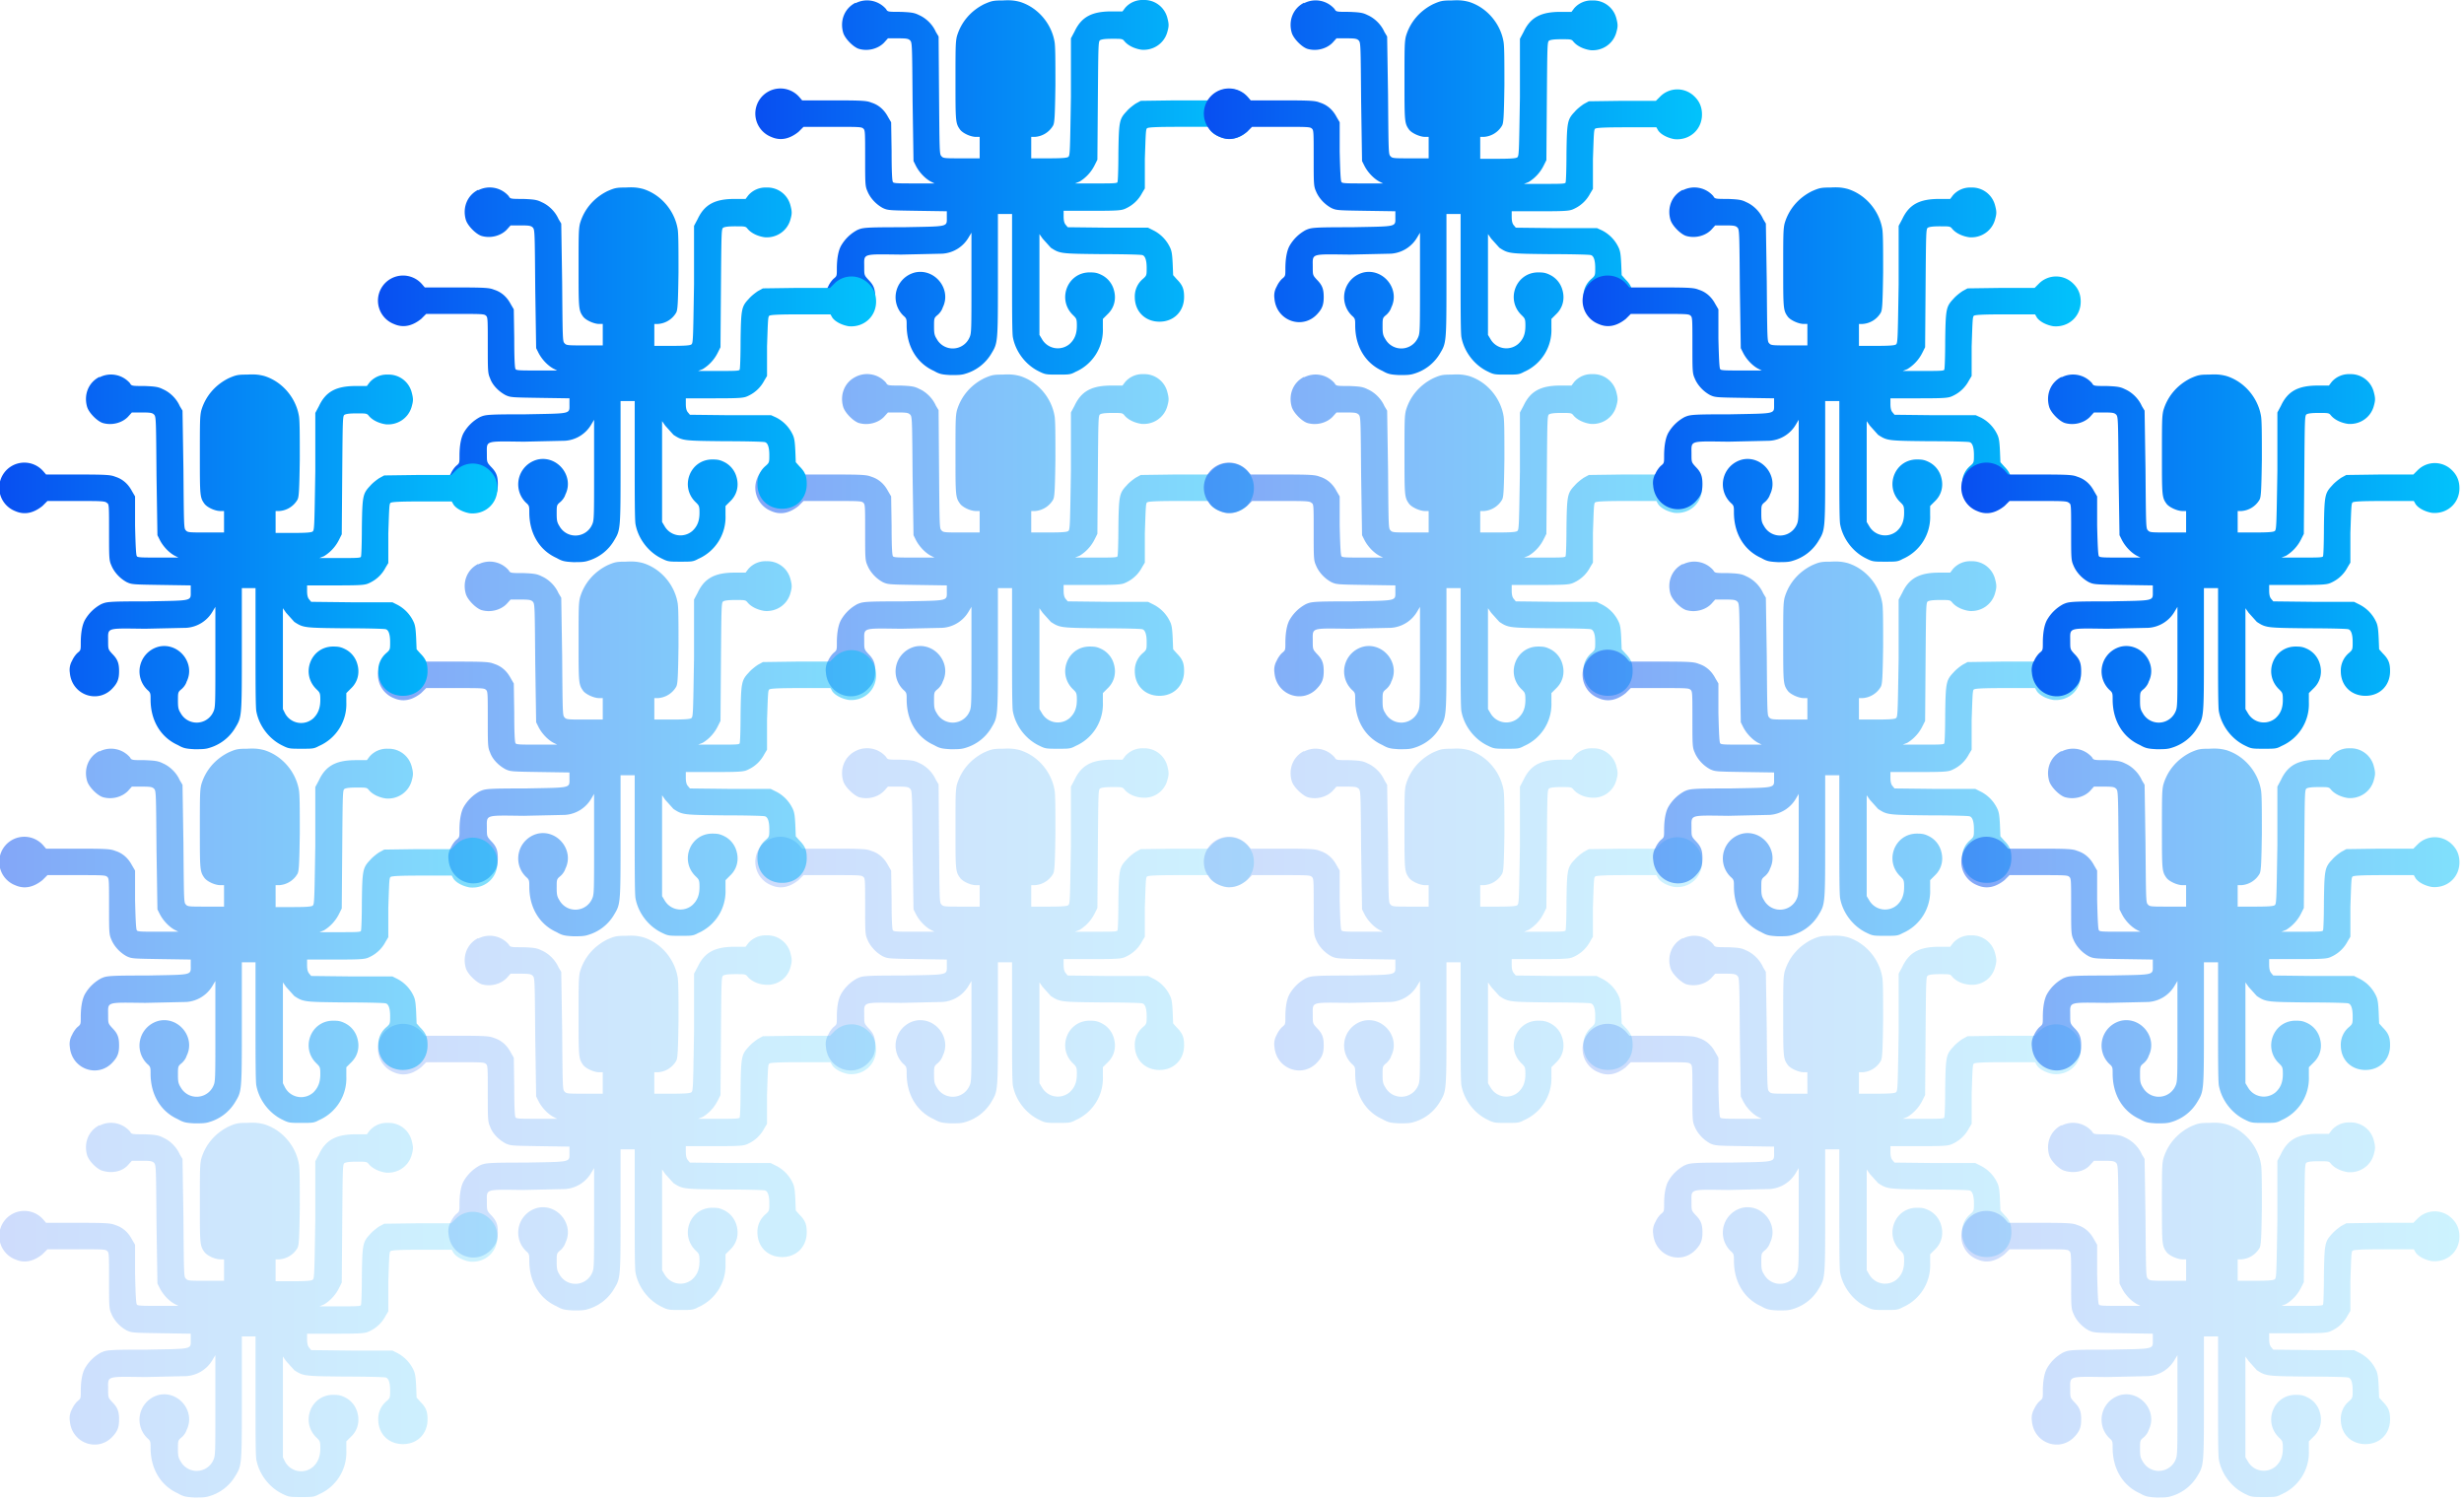 <svg width="540" height="329" viewBox="0 0 540 329" fill="none" xmlns="http://www.w3.org/2000/svg">
  <g class="upper-ring">
    <path class="c4" d="M187.5 164.6c-2.4 1.2-3.5 3.9-2.7 6.6.4 1.3 2.2 3 3.4 3.5 2 .6 4.2 0 5.5-1.3l.9-1h2.2c2 0 2.3.1 2.7.5.4.5.4 1.1.5 13.4l.2 13 .5 1c.7 1.4 2 2.8 3.3 3.5l.8.4h-4.4c-3.4 0-4.6 0-4.7-.3-.2-.1-.3-2.6-.3-6.7l-.1-6.4-.7-1.2c-.8-1.5-2-2.6-3.6-3.1-1-.4-1.7-.5-8.2-.5h-7l-.6-.7a5.5 5.5 0 1 0-6.2 8.7c2 .9 4 .5 6-1.1l1.1-1.1h6.3c5.3 0 6.3 0 6.7.3.5.4.5.4.5 6.5 0 5.6 0 6.2.5 7.3.6 1.5 1.9 2.9 3.4 3.7 1.1.5 1.3.5 7.5.6l6.5.1v1.3c0 2.2.5 2-9.6 2.2-8.6 0-8.8.1-10 .6a9 9 0 0 0-3.6 3.5c-.6 1.1-.9 2.8-.9 5 0 1.5 0 1.6-.6 2.1-.4.3-1 1.1-1.3 1.8a4 4 0 0 0-.5 2.6c.4 5 6.3 7 9.5 3.3 1-1.1 1.3-2 1.3-3.6 0-1.7-.3-2.6-1.5-3.8-.9-1-.9-1-.9-2.8 0-3-.6-2.8 8.1-2.7l9-.2a7.2 7.2 0 0 0 5.8-3.6l.6-1v11c0 10.2 0 11-.4 11.9a4 4 0 0 1-7.2.4c-.5-.8-.6-1.2-.6-2.7 0-1.8 0-1.9.7-2.5.4-.3 1-1 1.2-1.7 2-4-1.7-8.6-6-7.7a5.6 5.6 0 0 0-2.6 9.5c.7.6.7.8.7 2.1 0 4.6 2.2 8.3 6 10 1.2.7 1.8.8 3.6.9 1.6 0 2.4 0 3.3-.3a9.8 9.8 0 0 0 5.6-4.3c1.5-2.5 1.5-2.2 1.5-17.2v-13.5h3.1v13c0 7.6 0 13.4.2 14.1.6 3.1 2.8 6 5.7 7.4 1.4.7 1.6.7 4.2.7 2.4 0 2.7 0 3.8-.6a10 10 0 0 0 6-9.6v-2l1-1c1.5-1.4 2-3.4 1.4-5.4a5.2 5.2 0 0 0-2.6-3.2c-1-.5-1.5-.6-2.7-.6-4.9 0-7.2 6-3.6 9.4.7.7.8.8.8 2.3 0 1.8-.5 3-1.6 4a4 4 0 0 1-6-1l-.6-1v-22.1l.7 1 1.8 2c2 1.3 2.1 1.3 11.2 1.4 4.6 0 8.5.1 8.8.2.6.1 1 1 1 2.8 0 1.6 0 1.7-.8 2.4a5 5 0 0 0-1.8 4c0 3.2 2.3 5.4 5.4 5.4 3.2 0 5.4-2.3 5.4-5.4 0-1.7-.3-2.6-1.6-3.9l-.8-.9-.1-2.5c-.1-2-.2-2.8-.6-3.6a8 8 0 0 0-3.6-3.7l-1.2-.6h-8.8l-8.8-.1-.5-.6c-.3-.4-.4-1-.4-1.8v-1.2h6.4c6 0 6.4-.1 7.4-.6a7.5 7.5 0 0 0 3.4-3.3l.6-1v-6.5c.2-5.7.2-6.5.5-6.7.3-.2 2-.3 6.9-.3h6.5l.4.7c.7 1 2.3 1.7 3.6 1.9 3.3.3 6-2.1 6-5.4 0-1.7-.6-3-1.8-4.1a5.3 5.3 0 0 0-7.3.1l-1 1h-7.4l-7.3.1-1.1.6c-.6.4-1.5 1.1-2 1.7-1.6 1.7-1.7 2.2-1.8 9.2 0 3.3-.1 6.2-.2 6.3 0 .3-1.2.3-4.7.3h-4.6l1-.4a8.8 8.8 0 0 0 3.3-3.6l.6-1.2.1-13c.1-12.4.1-12.9.5-13.2.4-.2 1.1-.3 2.7-.3 2 0 2.2 0 2.6.5.8 1 2.3 1.7 3.8 1.8 2.6.3 4.9-1.3 5.6-3.7.4-1.4.4-1.8 0-3.3a5.2 5.2 0 0 0-5.2-3.8 5 5 0 0 0-4 1.7l-.6.8h-2.4c-4.3 0-6.6 1.2-8.1 4.4l-.8 1.5v12.8c-.2 12.4-.2 12.9-.6 13.2-.3.2-1.3.3-4.3.3H226V194h.8a5 5 0 0 0 4-2.5c.3-.6.4-1.8.5-8.8 0-5.4 0-8.6-.2-9.6-.7-4-3.7-7.5-7.6-8.7-1.2-.3-2-.4-3.8-.3-2 0-2.4.1-4 .8-3 1.5-5.1 4-6 7.1-.3 1.3-.3 2.7-.3 9.8 0 8.8 0 9.2 1 10.6.6.8 2.3 1.6 3.5 1.6h.8V198.7h-4c-3.7 0-4 0-4.4-.5-.4-.4-.4-1-.5-13.4l-.1-12.9-.6-1c-.7-1.6-2.1-3-3.7-3.7-1-.5-1.6-.6-4-.7-2.7 0-2.9 0-3.2-.6a5.5 5.5 0 0 0-6.7-1.3Z" fill="url(#paint0_linear)" fill-opacity=".2"/>
    <path class="c3" d="M285.8 164.6c-2.4 1.2-3.5 3.9-2.7 6.6.4 1.3 2.2 3 3.4 3.5 2 .6 4.2 0 5.5-1.3l.9-1h2.2c2 0 2.3.1 2.7.5.4.5.4 1.1.5 13.4l.2 13 .5 1c.7 1.4 2 2.8 3.3 3.5l.8.4h-4.4c-3.4 0-4.6 0-4.7-.3-.2-.1-.3-2.6-.4-6.7v-6.4l-.7-1.2c-.8-1.5-2-2.6-3.6-3.1-1-.4-1.7-.5-8.2-.5h-7l-.6-.7a5.5 5.5 0 1 0-6.2 8.7c2 .9 4 .5 6-1.1l1.1-1.1h6.3c5.3 0 6.3 0 6.7.3.5.4.5.4.5 6.5 0 5.6 0 6.2.5 7.3.6 1.5 1.9 2.9 3.4 3.7 1.1.5 1.3.5 7.5.6l6.5.1v1.3c0 2.2.5 2-9.6 2.2-8.6 0-8.8.1-10 .6a9 9 0 0 0-3.6 3.5c-.6 1.1-.9 2.8-.9 5 0 1.5 0 1.6-.6 2.1-.4.3-1 1.1-1.3 1.8a4 4 0 0 0-.5 2.6c.4 5 6.3 7 9.5 3.3 1-1.1 1.3-2 1.3-3.6 0-1.7-.3-2.6-1.5-3.8-.9-1-.9-1-.9-2.8 0-3-.6-2.8 8.1-2.7l9-.2a7.2 7.2 0 0 0 5.8-3.6l.6-1v11c0 10.2 0 11-.4 11.9a4 4 0 0 1-7.2.4c-.5-.8-.6-1.2-.6-2.7 0-1.8 0-1.9.7-2.5.4-.3 1-1 1.2-1.7 2-4-1.7-8.6-6-7.7a5.6 5.6 0 0 0-2.6 9.5c.7.6.7.8.7 2.1 0 4.6 2.2 8.3 6 10 1.2.7 1.8.8 3.6.9 1.6 0 2.4 0 3.3-.3a9.8 9.8 0 0 0 5.6-4.3c1.5-2.5 1.5-2.2 1.5-17.2v-13.5h3.1v13c0 7.6 0 13.4.2 14.1.6 3.1 2.8 6 5.7 7.4 1.4.7 1.6.7 4.2.7 2.4 0 2.7 0 3.8-.6a10 10 0 0 0 6-9.6v-2l1-1c1.5-1.4 2-3.4 1.4-5.4a5.2 5.2 0 0 0-2.6-3.2c-1-.5-1.5-.6-2.7-.6-4.9 0-7.2 6-3.6 9.4.7.7.8.8.8 2.3 0 1.8-.5 3-1.6 4a4 4 0 0 1-6-1l-.6-1v-22.1l.7 1 1.8 2c2 1.3 2.1 1.3 11.2 1.4 4.6 0 8.5.1 8.8.2.6.1 1 1 1 2.8 0 1.6 0 1.7-.8 2.4a5 5 0 0 0-1.8 4c0 3.2 2.3 5.4 5.4 5.4 3.2 0 5.4-2.3 5.4-5.4 0-1.7-.3-2.6-1.6-3.9l-.8-.9-.1-2.5c-.1-2-.2-2.8-.6-3.6a8 8 0 0 0-3.6-3.7l-1.2-.6H341l-8.8-.1-.5-.6c-.3-.4-.4-1-.4-1.8v-1.2h6.4c6 0 6.4-.1 7.4-.6a7.5 7.5 0 0 0 3.4-3.3l.6-1v-6.5c.2-5.7.2-6.5.5-6.7.3-.2 2-.3 6.9-.3h6.5l.4.7c.7 1 2.3 1.7 3.6 1.9 3.3.3 6-2.1 6-5.4 0-1.7-.6-3-1.8-4.1a5.3 5.3 0 0 0-7.3.1l-1 1h-7.4l-7.3.1-1.1.6c-.6.4-1.5 1.1-2 1.7-1.6 1.7-1.7 2.2-1.8 9.2 0 3.3-.1 6.2-.2 6.3 0 .3-1.2.3-4.7.3H334l1-.4a8.8 8.8 0 0 0 3.3-3.6l.6-1.2.1-13c.1-12.4.1-12.9.5-13.2.4-.2 1.1-.3 2.7-.3 2 0 2.2 0 2.6.5.8 1 2.3 1.7 3.8 1.8 2.6.3 4.9-1.3 5.6-3.7.4-1.4.4-1.8 0-3.3a5.2 5.2 0 0 0-5.2-3.8 5 5 0 0 0-4 1.7l-.6.8h-2.4c-4.3 0-6.6 1.2-8.1 4.4l-.8 1.5v12.8c-.2 12.4-.2 12.9-.6 13.2-.3.2-1.3.3-4.3.3h-3.8V194h.8a5 5 0 0 0 4-2.5c.3-.6.4-1.7.5-8.8 0-5.4 0-8.6-.2-9.6-.7-4-3.7-7.5-7.6-8.7-1.2-.3-2-.4-3.8-.3-2 0-2.4.1-4 .8-3 1.5-5.1 4-6 7.1-.3 1.3-.3 2.7-.3 9.8 0 8.8 0 9.2 1 10.6.6.8 2.4 1.6 3.5 1.6h.8V198.7h-4c-3.7 0-4 0-4.4-.5-.4-.4-.4-1-.5-13.4L304 172l-.6-1c-.7-1.6-2.1-3-3.7-3.7-1-.5-1.6-.6-4-.7-2.7 0-2.9 0-3.2-.6a5.5 5.5 0 0 0-6.7-1.3Z" fill="url(#paint1_linear)" fill-opacity=".2"/>
    <path class="b4" d="M187.5 82.6c-2.4 1.2-3.5 3.9-2.7 6.6.4 1.3 2.2 3.1 3.4 3.5 2 .6 4.2 0 5.5-1.3l.9-1h2.2c2 0 2.3.1 2.7.5.4.5.4 1.1.5 13.4l.2 13 .5 1c.7 1.4 2 2.8 3.3 3.5l.8.4h-4.4c-3.4 0-4.6 0-4.7-.3-.2-.1-.3-2.6-.3-6.7l-.1-6.4-.7-1.2c-.8-1.5-2-2.6-3.6-3.1-1-.4-1.7-.5-8.2-.5h-7l-.6-.7a5.5 5.5 0 1 0-6.2 8.7c2 .9 4 .5 6-1.1l1.1-1.1h6.3c5.3 0 6.3 0 6.7.3.5.4.5.4.5 6.5 0 5.6 0 6.2.5 7.3.6 1.5 1.9 2.9 3.4 3.7 1.1.5 1.3.5 7.5.6l6.5.1v1.3c0 2.2.5 2-9.6 2.2-8.6 0-8.8.1-10 .6a9 9 0 0 0-3.6 3.5c-.6 1.1-.9 2.9-.9 5 0 1.5 0 1.6-.6 2.1-.4.3-1 1.1-1.3 1.8a4 4 0 0 0-.5 2.6c.4 5 6.3 7 9.5 3.3 1-1.1 1.3-2 1.3-3.6 0-1.7-.3-2.6-1.5-3.8-.9-1-.9-1-.9-2.8 0-3-.6-2.8 8.1-2.7l9-.2a7.2 7.2 0 0 0 5.8-3.6l.6-1v11c0 10.2 0 11-.4 11.9a4 4 0 0 1-7.2.4c-.5-.8-.6-1.2-.6-2.7 0-1.8 0-1.9.7-2.5.4-.3 1-1 1.2-1.7 2-4-1.7-8.6-6-7.7a5.6 5.6 0 0 0-2.6 9.5c.7.6.7.8.7 2.1 0 4.6 2.2 8.3 6 10 1.2.7 1.8.8 3.6.9 1.6 0 2.4 0 3.3-.3a9.8 9.8 0 0 0 5.6-4.3c1.5-2.5 1.5-2.2 1.5-17.2v-13.5h3.1v13c0 7.6 0 13.4.2 14.1.6 3.1 2.8 6 5.7 7.4 1.4.7 1.6.7 4.2.7 2.4 0 2.7 0 3.8-.6a10 10 0 0 0 6-9.6v-2l1-1c1.5-1.4 2-3.4 1.4-5.4a5.2 5.2 0 0 0-2.6-3.2c-1-.5-1.5-.6-2.7-.6-4.9 0-7.2 6-3.6 9.4.7.7.8.8.8 2.3 0 1.8-.5 3-1.6 4a4 4 0 0 1-6-1l-.6-1v-22.1l.7 1 1.8 2c2 1.3 2.1 1.3 11.2 1.4 4.6 0 8.5.1 8.8.2.6.1 1 1 1 2.8 0 1.6 0 1.7-.8 2.4a5 5 0 0 0-1.8 4c0 3.2 2.3 5.4 5.4 5.4 3.2 0 5.4-2.3 5.4-5.4 0-1.7-.3-2.6-1.6-3.9l-.8-.9-.1-2.5c-.1-2-.2-2.8-.6-3.6a8 8 0 0 0-3.6-3.7l-1.2-.6h-8.8l-8.8-.1-.5-.6c-.3-.4-.4-1-.4-1.8v-1.2h6.4c6 0 6.4-.1 7.4-.6a7.5 7.5 0 0 0 3.4-3.3l.6-1v-6.5c.2-5.7.2-6.5.5-6.7.3-.2 2-.3 6.9-.3h6.5l.4.7c.7 1 2.3 1.7 3.6 1.9 3.3.3 6-2.1 6-5.4 0-1.7-.6-3-1.8-4.1a5.3 5.3 0 0 0-7.3.1l-1 1h-7.4l-7.3.1-1.1.6c-.6.4-1.5 1.1-2 1.7-1.6 1.7-1.7 2.2-1.8 9.2 0 3.3-.1 6.2-.2 6.3 0 .3-1.2.3-4.7.3h-4.6l1-.4a8.8 8.8 0 0 0 3.3-3.6l.6-1.2.1-13c.1-12.4.1-12.9.5-13.2.4-.2 1.1-.3 2.7-.3 2 0 2.2 0 2.6.5.8 1 2.3 1.7 3.8 1.9 2.6.2 4.9-1.4 5.6-3.8.4-1.4.4-1.8 0-3.3a5.2 5.2 0 0 0-5.2-3.8 5 5 0 0 0-4 1.7l-.6.8h-2.4c-4.3 0-6.6 1.2-8.1 4.4l-.8 1.5v12.8c-.2 12.4-.2 12.9-.6 13.2-.3.2-1.3.3-4.3.3H226V112h.8a5 5 0 0 0 4-2.5c.3-.6.4-1.7.5-8.8 0-5.4 0-8.6-.2-9.6-.7-4-3.7-7.5-7.6-8.7-1.2-.3-2-.4-3.8-.3-2 0-2.4.1-4 .8-3 1.5-5.1 4-6 7.1-.3 1.3-.3 2.7-.3 9.8 0 8.8 0 9.2 1 10.6.6.8 2.3 1.6 3.5 1.6h.8V116.7h-4c-3.7 0-4 0-4.4-.5-.4-.4-.4-1-.5-13.4l-.1-12.9-.6-1c-.7-1.6-2.1-3-3.7-3.7-1-.5-1.6-.6-4-.7-2.7 0-2.9 0-3.2-.6a5.5 5.5 0 0 0-6.7-1.3Z" fill="url(#paint2_linear)" fill-opacity=".5"/>
    <path class="b3" d="M285.8 82.6c-2.4 1.2-3.5 3.9-2.7 6.6.4 1.3 2.2 3.1 3.4 3.5 2 .6 4.2 0 5.5-1.3l.9-1h2.2c2 0 2.3.1 2.7.5.4.5.4 1.1.5 13.4l.2 13 .5 1c.7 1.4 2 2.8 3.3 3.5l.8.4h-4.4c-3.4 0-4.6 0-4.7-.3-.2-.1-.3-2.6-.4-6.7v-6.4l-.7-1.2c-.8-1.5-2-2.6-3.6-3.1-1-.4-1.7-.5-8.2-.5h-7l-.6-.7a5.5 5.5 0 1 0-6.2 8.7c2 .9 4 .5 6-1.1l1.1-1.1h6.3c5.3 0 6.3 0 6.7.4.5.3.5.3.5 6.4 0 5.6 0 6.2.5 7.3.6 1.5 1.9 2.9 3.4 3.7 1.1.5 1.3.5 7.5.6l6.5.1v1.3c0 2.2.5 2-9.6 2.2-8.6 0-8.8.1-10 .6a9 9 0 0 0-3.6 3.5c-.6 1.1-.9 2.9-.9 5 0 1.5 0 1.6-.6 2.1-.4.3-1 1.1-1.3 1.8a4 4 0 0 0-.5 2.6c.4 5 6.3 7 9.5 3.3 1-1.1 1.3-2 1.3-3.6 0-1.7-.3-2.6-1.5-3.8-.9-1-.9-1-.9-2.8 0-3-.6-2.8 8.1-2.7l9-.2a7.2 7.2 0 0 0 5.8-3.6l.6-1v11c0 10.2 0 11-.4 11.9a4 4 0 0 1-7.2.4c-.5-.8-.6-1.2-.6-2.7 0-1.8 0-1.9.7-2.5.4-.3 1-1 1.2-1.7 2-4-1.7-8.6-6-7.7a5.6 5.6 0 0 0-2.6 9.5c.7.6.7.8.7 2.1 0 4.6 2.2 8.3 6 10 1.2.7 1.8.8 3.6.9 1.6 0 2.4 0 3.3-.3a9.8 9.8 0 0 0 5.6-4.3c1.5-2.5 1.5-2.2 1.5-17.2v-13.5h3.1v13c0 7.6 0 13.4.2 14.1.6 3.1 2.8 6 5.7 7.4 1.4.7 1.6.7 4.2.7 2.4 0 2.7 0 3.8-.6a10 10 0 0 0 6-9.6v-2l1-1c1.5-1.4 2-3.4 1.4-5.4a5.2 5.2 0 0 0-2.6-3.2c-1-.5-1.5-.6-2.7-.6-4.9 0-7.2 6-3.6 9.4.7.7.8.8.8 2.3 0 1.8-.5 3-1.6 4a4 4 0 0 1-6-1l-.6-1v-22.1l.7 1 1.8 2c2 1.3 2.1 1.3 11.2 1.4 4.6 0 8.5.1 8.8.2.6.1 1 1 1 2.8 0 1.6 0 1.7-.8 2.4a5 5 0 0 0-1.8 4c0 3.2 2.3 5.4 5.4 5.4 3.2 0 5.4-2.3 5.4-5.4 0-1.7-.3-2.6-1.6-3.9l-.8-.9-.1-2.5c-.1-2-.2-2.8-.6-3.6a8 8 0 0 0-3.6-3.7l-1.2-.6H341l-8.8-.1-.5-.6c-.3-.4-.4-1-.4-1.8v-1.2h6.4c6 0 6.4-.1 7.4-.6a7.5 7.5 0 0 0 3.4-3.3l.6-1v-6.5c.2-5.7.2-6.5.5-6.7.3-.2 2-.3 6.9-.3h6.5l.4.7c.7 1 2.3 1.7 3.6 1.9 3.3.3 6-2.1 6-5.4 0-1.7-.6-3-1.8-4.1a5.3 5.3 0 0 0-7.3.1l-1 1h-7.4l-7.3.1-1.1.6c-.6.4-1.5 1.1-2 1.7-1.6 1.7-1.7 2.2-1.8 9.2 0 3.3-.1 6.2-.2 6.3 0 .3-1.2.3-4.7.3H334l1-.4a8.8 8.8 0 0 0 3.3-3.6l.6-1.2.1-13c.1-12.4.1-12.9.5-13.2.4-.2 1.1-.3 2.7-.3 2 0 2.2 0 2.6.5.8 1 2.3 1.7 3.8 1.9 2.6.2 4.9-1.4 5.6-3.8.4-1.4.4-1.8 0-3.3a5.2 5.2 0 0 0-5.2-3.8 5 5 0 0 0-4 1.7l-.6.8h-2.4c-4.3 0-6.6 1.2-8.1 4.4l-.8 1.5v12.8c-.2 12.4-.2 12.9-.6 13.2-.3.2-1.3.3-4.3.3h-3.8V112h.8a5 5 0 0 0 4-2.5c.3-.6.4-1.7.5-8.8 0-5.4 0-8.6-.2-9.6-.7-4-3.7-7.5-7.6-8.7-1.2-.3-2-.4-3.8-.3-2 0-2.4.1-4 .8-3 1.5-5.1 4-6 7.1-.3 1.3-.3 2.7-.3 9.8 0 8.8 0 9.2 1 10.6.6.8 2.4 1.6 3.5 1.6h.8V116.7h-4c-3.7 0-4 0-4.4-.5-.4-.4-.4-1-.5-13.4L304 90l-.6-1c-.7-1.6-2.1-3-3.7-3.7-1-.5-1.6-.6-4-.7-2.7 0-2.9 0-3.2-.6a5.5 5.5 0 0 0-6.7-1.3Z" fill="url(#paint3_linear)" fill-opacity=".5"/>
    <path class="a4" d="M187.5.6c-2.4 1.2-3.5 3.9-2.7 6.6.4 1.3 2.2 3.1 3.4 3.5 2 .6 4.2 0 5.5-1.3l.9-1h2.2c2 0 2.3.1 2.7.5.4.5.4 1.1.5 13.4l.2 13 .5 1c.7 1.4 2 2.8 3.3 3.5l.8.4h-4.4c-3.4 0-4.6 0-4.7-.3-.2-.1-.3-2.6-.3-6.7l-.1-6.4-.7-1.2c-.8-1.5-2-2.6-3.6-3.1-1-.4-1.7-.5-8.2-.5h-7l-.6-.7A5.5 5.5 0 1 0 169 30c2 .9 4 .5 6-1.1l1.1-1.1h6.3c5.3 0 6.3 0 6.7.3.5.4.5.4.5 6.5 0 5.6 0 6.2.5 7.3.6 1.5 1.9 2.9 3.4 3.7 1.1.5 1.3.5 7.5.6l6.5.1v1.3c0 2.2.5 2-9.6 2.2-8.6 0-8.8.1-10 .6a9 9 0 0 0-3.6 3.5c-.6 1.1-.9 2.9-.9 5 0 1.5 0 1.6-.6 2.1-.4.3-1 1.1-1.3 1.8a4 4 0 0 0-.5 2.6c.4 5 6.3 7 9.5 3.3 1-1.1 1.3-2 1.3-3.6 0-1.7-.3-2.6-1.5-3.8-.9-1-.9-1-.9-2.8 0-3-.6-2.8 8.1-2.7l9-.2a7.2 7.2 0 0 0 5.8-3.6l.6-1v11c0 10.2 0 11-.4 11.9a4 4 0 0 1-7.2.4c-.5-.8-.6-1.2-.6-2.7 0-1.8 0-1.9.7-2.5.4-.3 1-1 1.2-1.7 2-4-1.7-8.6-6-7.7a5.6 5.6 0 0 0-2.6 9.5c.7.6.7.8.7 2.1 0 4.6 2.2 8.3 6 10 1.2.7 1.8.8 3.6.9 1.6 0 2.4 0 3.3-.3a9.8 9.8 0 0 0 5.6-4.3c1.5-2.5 1.5-2.2 1.5-17.2V46.9h3.1v13c0 7.6 0 13.4.2 14.1.6 3.1 2.8 6 5.7 7.4 1.4.7 1.6.7 4.2.7 2.4 0 2.7 0 3.8-.6a10 10 0 0 0 6-9.6v-2l1-1c1.5-1.4 2-3.4 1.4-5.4a5.2 5.2 0 0 0-2.6-3.2c-1-.5-1.5-.6-2.7-.6-4.9 0-7.2 6-3.6 9.4.7.7.8.8.8 2.3 0 1.8-.5 3-1.6 4a4 4 0 0 1-6-1l-.6-1V51.3l.7 1 1.8 2c2 1.3 2.1 1.3 11.2 1.4 4.6 0 8.5.1 8.8.2.6.1 1 1 1 2.8 0 1.6 0 1.7-.8 2.4a5 5 0 0 0-1.8 4c0 3.2 2.3 5.4 5.4 5.4 3.2 0 5.4-2.3 5.4-5.4 0-1.7-.3-2.6-1.6-3.9l-.8-.9-.1-2.5c-.1-2-.2-2.8-.6-3.6a8 8 0 0 0-3.6-3.7l-1.2-.6h-8.8l-8.8-.1-.5-.6c-.3-.4-.4-1-.4-1.8v-1.2h6.4c6 0 6.4-.1 7.4-.6a7.5 7.5 0 0 0 3.4-3.3l.6-1v-6.5c.2-5.7.2-6.5.5-6.7.3-.2 2-.3 6.9-.3h6.5l.4.7c.7 1 2.3 1.7 3.6 1.9 3.3.3 6-2.1 6-5.4 0-1.7-.6-3-1.8-4.1a5.3 5.3 0 0 0-7.3.1l-1 1h-7.4l-7.3.1-1.1.6c-.6.4-1.5 1.1-2 1.7-1.6 1.7-1.7 2.2-1.8 9.2 0 3.3-.1 6.2-.2 6.3 0 .3-1.2.3-4.7.3h-4.6l1-.4a8.8 8.8 0 0 0 3.3-3.6l.6-1.2.1-13c.1-12.4.1-12.9.5-13.2.4-.2 1.1-.3 2.7-.3 2 0 2.2 0 2.6.5.8 1 2.3 1.7 3.8 1.9 2.6.2 4.9-1.4 5.6-3.8.4-1.4.4-1.8 0-3.3a5.2 5.2 0 0 0-5.2-3.8 5 5 0 0 0-4 1.7l-.6.8h-2.4c-4.3 0-6.6 1.2-8.1 4.4l-.8 1.5v12.8c-.2 12.4-.2 12.9-.6 13.2-.3.2-1.3.3-4.3.3H226V30h.8a5 5 0 0 0 4-2.5c.3-.6.4-1.7.5-8.8 0-5.4 0-8.6-.2-9.6-.7-4-3.7-7.5-7.6-8.7-1.2-.3-2-.4-3.8-.3-2 0-2.4.1-4 .8-3 1.5-5.1 4-6 7.1-.3 1.3-.3 2.7-.3 9.8 0 8.8 0 9.2 1 10.6.6.8 2.3 1.6 3.5 1.6h.8V34.7h-4c-3.7 0-4 0-4.4-.5-.4-.4-.4-1-.5-13.4L205.7 8l-.6-1c-.7-1.6-2.1-3-3.7-3.7-1-.5-1.6-.6-4-.7-2.7 0-2.9 0-3.2-.6a5.5 5.5 0 0 0-6.7-1.3Z" fill="url(#paint4_linear)"/>
    <path class="a3" d="M285.8.6c-2.4 1.2-3.5 3.9-2.7 6.6.4 1.3 2.2 3.1 3.4 3.5 2 .6 4.2 0 5.5-1.3l.9-1h2.2c2 0 2.3.1 2.7.5.4.5.4 1.1.5 13.4l.2 13 .5 1c.7 1.4 2 2.8 3.3 3.5l.8.4h-4.4c-3.4 0-4.6 0-4.7-.3-.2-.1-.3-2.6-.4-6.7v-6.4l-.7-1.2c-.8-1.5-2-2.6-3.6-3.1-1-.4-1.7-.5-8.2-.5h-7l-.6-.7a5.5 5.5 0 1 0-6.2 8.7c2 .9 4 .5 6-1.1l1.1-1.1h6.3c5.3 0 6.3 0 6.7.3.5.4.5.4.5 6.5 0 5.6 0 6.2.5 7.3.6 1.5 1.9 2.9 3.4 3.7 1.1.5 1.3.5 7.5.6l6.5.1v1.3c0 2.2.5 2-9.6 2.2-8.6 0-8.8.1-10 .6a9 9 0 0 0-3.6 3.5c-.6 1.1-.9 2.9-.9 5 0 1.5 0 1.6-.6 2.1-.4.3-1 1.1-1.3 1.8a4 4 0 0 0-.5 2.6c.4 5 6.3 7 9.5 3.3 1-1.1 1.3-2 1.3-3.6 0-1.7-.3-2.6-1.5-3.8-.9-1-.9-1-.9-2.8 0-3-.6-2.8 8.1-2.7l9-.2a7.2 7.2 0 0 0 5.8-3.6l.6-1v11c0 10.2 0 11-.4 11.9a4 4 0 0 1-7.2.4c-.5-.8-.6-1.2-.6-2.7 0-1.8 0-1.9.7-2.5.4-.3 1-1 1.2-1.7 2-4-1.7-8.6-6-7.7a5.6 5.6 0 0 0-2.6 9.5c.7.6.7.8.7 2.1 0 4.6 2.2 8.3 6 10 1.2.7 1.8.8 3.6.9 1.6 0 2.4 0 3.3-.3a9.8 9.8 0 0 0 5.6-4.3c1.5-2.5 1.5-2.2 1.5-17.2V46.9h3.1v13c0 7.6 0 13.4.2 14.1.6 3.1 2.8 6 5.7 7.4 1.4.7 1.6.7 4.2.7 2.4 0 2.7 0 3.8-.6a10 10 0 0 0 6-9.6v-2l1-1c1.5-1.4 2-3.4 1.4-5.4a5.2 5.2 0 0 0-2.6-3.2c-1-.5-1.5-.6-2.7-.6-4.9 0-7.2 6-3.6 9.4.7.7.8.8.8 2.3 0 1.9-.5 3-1.6 4a4 4 0 0 1-6-1l-.6-1V51.3l.7 1 1.8 2c2 1.3 2.1 1.3 11.2 1.4 4.6 0 8.5.1 8.8.2.6.1 1 1 1 2.8 0 1.6 0 1.7-.8 2.4a5 5 0 0 0-1.8 4c0 3.2 2.3 5.4 5.4 5.4 3.2 0 5.4-2.3 5.4-5.4 0-1.7-.3-2.6-1.6-3.9l-.8-.9-.1-2.5c-.1-2-.2-2.8-.6-3.6a8 8 0 0 0-3.6-3.7L350 50H341l-8.8-.1-.5-.6c-.3-.4-.4-1-.4-1.8v-1.2h6.4c6 0 6.4-.1 7.4-.6a7.5 7.5 0 0 0 3.4-3.3l.6-1v-6.5c.2-5.7.2-6.5.5-6.7.3-.2 2-.3 6.9-.3h6.5l.4.7c.7 1 2.3 1.7 3.6 1.9 3.3.3 6-2.1 6-5.4 0-1.7-.6-3-1.8-4.1a5.3 5.3 0 0 0-7.3.1l-1 1h-7.4l-7.3.1-1.1.6c-.6.4-1.5 1.1-2 1.7-1.6 1.7-1.7 2.2-1.8 9.2 0 3.3-.1 6.2-.2 6.3 0 .3-1.2.3-4.7.3H334l1-.4a8.8 8.8 0 0 0 3.3-3.6l.6-1.2.1-13c.1-12.4.1-12.9.5-13.2.4-.2 1.1-.3 2.7-.3 2 0 2.2 0 2.6.5.8 1 2.3 1.7 3.8 1.9 2.6.2 4.9-1.4 5.6-3.8.4-1.4.4-1.8 0-3.3a5.2 5.2 0 0 0-5.2-3.8 5 5 0 0 0-4 1.7l-.6.8h-2.4c-4.3 0-6.6 1.2-8.1 4.4l-.8 1.5v12.8c-.2 12.4-.2 12.9-.6 13.2-.3.2-1.3.3-4.3.3h-3.8V30h.8a5 5 0 0 0 4-2.5c.3-.6.4-1.7.5-8.8 0-5.4 0-8.6-.2-9.6-.7-4-3.7-7.5-7.6-8.7-1.2-.3-2-.4-3.8-.3-2 0-2.4.1-4 .8-3 1.5-5.1 4-6 7.1-.3 1.3-.3 2.7-.3 9.8 0 8.8 0 9.2 1 10.6.6.8 2.4 1.6 3.5 1.6h.8V34.7h-4c-3.7 0-4 0-4.4-.5-.4-.4-.4-1-.5-13.4L304 8l-.6-1c-.7-1.6-2.1-3-3.7-3.7-1-.5-1.6-.6-4-.7-2.7 0-2.9 0-3.2-.6a5.5 5.5 0 0 0-6.7-1.3Z" fill="url(#paint5_linear)"/>
    <path class="c2" d="M368.8 205.6c-2.4 1.2-3.5 3.9-2.7 6.6.4 1.3 2.2 3 3.4 3.5 2 .6 4.2 0 5.5-1.3l.9-1h2.2c2 0 2.3.1 2.7.5.4.5.4 1.1.5 13.4l.2 13 .5 1c.7 1.4 2 2.8 3.3 3.5l.8.4h-4.4c-3.4 0-4.6 0-4.7-.3-.2-.1-.3-2.6-.4-6.7v-6.4l-.7-1.2c-.8-1.5-2-2.6-3.6-3.1-1-.4-1.7-.5-8.2-.5h-7l-.6-.7a5.5 5.5 0 1 0-6.2 8.7c2 .9 4 .5 6-1.1l1.1-1.1h6.3c5.3 0 6.3 0 6.7.3.5.4.5.4.5 6.5 0 5.6 0 6.2.5 7.3.6 1.5 1.9 2.9 3.4 3.7 1.1.5 1.3.5 7.5.6l6.5.1v1.3c0 2.2.5 2-9.6 2.2-8.6 0-8.8.1-10 .6a9 9 0 0 0-3.6 3.5c-.6 1.1-.9 2.9-.9 5 0 1.5 0 1.6-.6 2.1-.4.3-1 1.1-1.3 1.8a4 4 0 0 0-.5 2.6c.4 5 6.3 7 9.5 3.3 1-1.1 1.3-2 1.3-3.6 0-1.7-.3-2.6-1.5-3.8-.9-1-.9-1-.9-2.8 0-3-.6-2.8 8.1-2.7l9-.2a7.2 7.2 0 0 0 5.8-3.6l.6-1v11c0 10.2 0 11-.4 11.9a4 4 0 0 1-7.2.4c-.5-.8-.6-1.2-.6-2.7 0-1.8 0-1.9.7-2.5.4-.3 1-1 1.2-1.7 2-4-1.7-8.6-6-7.7a5.6 5.6 0 0 0-2.6 9.5c.7.6.7.8.7 2.1 0 4.6 2.2 8.3 6 10 1.2.7 1.8.8 3.6.9 1.6 0 2.4 0 3.3-.3a9.8 9.8 0 0 0 5.6-4.3c1.5-2.5 1.5-2.2 1.5-17.2v-13.5h3.1v13c0 7.6 0 13.4.2 14.1.6 3.1 2.8 6 5.7 7.4 1.4.7 1.6.7 4.2.7 2.4 0 2.7 0 3.8-.6a10 10 0 0 0 6-9.6v-2l1-1c1.5-1.4 2-3.4 1.4-5.4a5.2 5.2 0 0 0-2.6-3.2c-1-.5-1.5-.6-2.7-.6-4.9 0-7.2 6-3.6 9.4.7.7.8.8.8 2.3 0 1.8-.5 3-1.6 4a4 4 0 0 1-6-1l-.6-1v-22.1l.7 1 1.8 2c2 1.3 2.1 1.3 11.2 1.4 4.6 0 8.5.1 8.8.2.6.1 1 1 1 2.8 0 1.6 0 1.7-.8 2.4a5 5 0 0 0-1.8 4c0 3.2 2.3 5.4 5.4 5.4 3.2 0 5.4-2.3 5.4-5.4 0-1.7-.3-2.6-1.6-3.9l-.8-.9-.1-2.5c-.1-2-.2-2.8-.6-3.6a8 8 0 0 0-3.6-3.7l-1.2-.6H424l-8.8-.1-.5-.6c-.3-.4-.4-1-.4-1.8v-1.2h6.4c6 0 6.4-.1 7.4-.6a7.5 7.5 0 0 0 3.4-3.3l.6-1v-6.5c.2-5.7.2-6.5.5-6.7.3-.2 2-.3 6.9-.3h6.5l.4.7c.7 1 2.3 1.7 3.6 1.9 3.3.3 6-2.1 6-5.4 0-1.7-.6-3-1.8-4.1a5.3 5.3 0 0 0-7.3.1l-1 1h-7.4l-7.3.1-1.1.6c-.6.4-1.5 1.1-2 1.7-1.6 1.7-1.7 2.2-1.8 9.2 0 3.3-.1 6.2-.2 6.3 0 .3-1.2.3-4.7.3H417l1-.4a8.8 8.8 0 0 0 3.3-3.6l.6-1.2.1-13c.1-12.4.1-12.9.5-13.2.4-.2 1.1-.3 2.7-.3 2 0 2.2 0 2.6.5.8 1 2.3 1.7 3.8 1.8 2.6.3 4.9-1.3 5.6-3.7.4-1.4.4-1.8 0-3.3a5.2 5.2 0 0 0-5.2-3.8 5 5 0 0 0-4 1.7l-.6.8h-2.4c-4.3 0-6.6 1.2-8.1 4.4l-.8 1.5v12.8c-.2 12.4-.2 12.9-.6 13.2-.3.2-1.3.3-4.3.3h-3.8V235h.8a5 5 0 0 0 4-2.5c.3-.6.4-1.8.5-8.8 0-5.4 0-8.6-.2-9.6-.7-4-3.7-7.5-7.6-8.7-1.2-.3-2-.4-3.8-.3-2 0-2.4.1-4 .8-3 1.5-5.1 4-6 7.1-.3 1.3-.3 2.7-.3 9.8 0 8.8 0 9.2 1 10.6.6.8 2.4 1.6 3.5 1.6h.8V239.7h-4c-3.7 0-4 0-4.4-.5-.4-.4-.4-1-.5-13.4L387 213l-.6-1c-.7-1.6-2.1-3-3.7-3.7-1-.5-1.6-.6-4-.7-2.7 0-2.9 0-3.2-.6a5.5 5.5 0 0 0-6.7-1.3Z" fill="url(#paint6_linear)" fill-opacity=".2"/>
    <path class="b2" d="M368.8 123.6c-2.4 1.2-3.5 3.9-2.7 6.6.4 1.3 2.2 3.1 3.4 3.5 2 .6 4.2 0 5.5-1.3l.9-1h2.2c2 0 2.3.1 2.7.5.4.5.4 1.1.5 13.4l.2 13 .5 1c.7 1.4 2 2.8 3.3 3.5l.8.4h-4.4c-3.4 0-4.6 0-4.7-.3-.2-.1-.3-2.6-.4-6.7v-6.4l-.7-1.2c-.8-1.5-2-2.6-3.6-3.1-1-.4-1.7-.5-8.2-.5h-7l-.6-.7a5.5 5.5 0 1 0-6.2 8.7c2 .9 4 .5 6-1.1l1.1-1.1h6.3c5.3 0 6.3 0 6.7.3.5.4.5.4.5 6.5 0 5.6 0 6.2.5 7.3.6 1.5 1.9 2.9 3.4 3.7 1.1.5 1.3.5 7.5.6l6.5.1v1.3c0 2.2.5 2-9.6 2.2-8.6 0-8.8.1-10 .6a9 9 0 0 0-3.6 3.5c-.6 1.1-.9 2.9-.9 5 0 1.5 0 1.6-.6 2.1-.4.3-1 1.1-1.3 1.8a4 4 0 0 0-.5 2.6c.4 5 6.3 7 9.5 3.3 1-1.1 1.3-2 1.3-3.6 0-1.7-.3-2.6-1.5-3.8-.9-1-.9-1-.9-2.8 0-3-.6-2.8 8.1-2.7l9-.2a7.2 7.2 0 0 0 5.8-3.6l.6-1v11c0 10.2 0 11-.4 11.9a4 4 0 0 1-7.2.4c-.5-.8-.6-1.2-.6-2.7 0-1.8 0-1.9.7-2.5.4-.3 1-1 1.2-1.7 2-4-1.7-8.6-6-7.7a5.6 5.6 0 0 0-2.6 9.5c.7.6.7.8.7 2.1 0 4.6 2.2 8.3 6 10 1.2.7 1.8.8 3.6.9 1.6 0 2.4 0 3.3-.3a9.8 9.8 0 0 0 5.6-4.3c1.5-2.5 1.5-2.2 1.5-17.2v-13.5h3.1v13c0 7.6 0 13.4.2 14.1.6 3.1 2.8 6 5.7 7.4 1.4.7 1.6.7 4.2.7 2.4 0 2.7 0 3.8-.6a10 10 0 0 0 6-9.6v-2l1-1c1.5-1.4 2-3.4 1.4-5.4a5.2 5.2 0 0 0-2.6-3.2c-1-.5-1.5-.6-2.7-.6-4.9 0-7.2 6-3.6 9.4.7.7.8.8.8 2.3 0 1.8-.5 3-1.6 4a4 4 0 0 1-6-1l-.6-1v-22.1l.7 1 1.8 2c2 1.3 2.1 1.3 11.2 1.4 4.6 0 8.5.1 8.8.2.6.1 1 1 1 2.8 0 1.6 0 1.7-.8 2.4a5 5 0 0 0-1.8 4c0 3.2 2.3 5.4 5.4 5.4 3.2 0 5.4-2.3 5.4-5.4 0-1.7-.3-2.6-1.6-3.9l-.8-.9-.1-2.5c-.1-2-.2-2.8-.6-3.6a8 8 0 0 0-3.6-3.7l-1.2-.6H424l-8.8-.1-.5-.6c-.3-.4-.4-1-.4-1.8v-1.2h6.4c6 0 6.4-.1 7.4-.6a7.5 7.5 0 0 0 3.4-3.3l.6-1v-6.5c.2-5.7.2-6.5.5-6.7.3-.2 2-.3 6.9-.3h6.5l.4.7c.7 1 2.3 1.7 3.6 1.9 3.3.3 6-2.1 6-5.4 0-1.7-.6-3-1.8-4.1a5.3 5.3 0 0 0-7.3.1l-1 1h-7.4l-7.3.1-1.1.6c-.6.4-1.5 1.1-2 1.7-1.6 1.7-1.7 2.2-1.8 9.2 0 3.3-.1 6.2-.2 6.3 0 .3-1.2.3-4.7.3H417l1-.4a8.8 8.8 0 0 0 3.3-3.6l.6-1.2.1-13c.1-12.4.1-12.9.5-13.2.4-.2 1.1-.3 2.7-.3 2 0 2.2 0 2.6.5.8 1 2.3 1.7 3.8 1.9 2.6.2 4.9-1.4 5.6-3.8.4-1.4.4-1.8 0-3.3a5.2 5.2 0 0 0-5.2-3.8 5 5 0 0 0-4 1.7l-.6.8h-2.4c-4.3 0-6.6 1.2-8.1 4.4l-.8 1.5v12.8c-.2 12.4-.2 12.9-.6 13.2-.3.2-1.3.3-4.3.3h-3.8V153h.8a5 5 0 0 0 4-2.5c.3-.6.4-1.7.5-8.8 0-5.4 0-8.6-.2-9.6-.7-4-3.7-7.5-7.6-8.7-1.2-.3-2-.4-3.8-.3-2 0-2.4.1-4 .8-3 1.5-5.1 4-6 7.1-.3 1.3-.3 2.7-.3 9.8 0 8.8 0 9.2 1 10.6.6.8 2.4 1.6 3.5 1.6h.8V157.7h-4c-3.7 0-4 0-4.4-.5-.4-.4-.4-1-.5-13.4L387 131l-.6-1c-.7-1.6-2.1-3-3.7-3.7-1-.5-1.6-.6-4-.7-2.7 0-2.9 0-3.2-.6a5.5 5.5 0 0 0-6.7-1.3Z" fill="url(#paint7_linear)" fill-opacity=".5"/>
    <path class="a2" d="M368.8 41.6c-2.4 1.2-3.5 3.9-2.7 6.6.4 1.3 2.2 3.1 3.4 3.5 2 .6 4.2 0 5.5-1.3l.9-1h2.2c2 0 2.3.1 2.7.5.4.5.4 1.1.5 13.4l.2 13 .5 1c.7 1.4 2 2.8 3.3 3.5l.8.4h-4.4c-3.4 0-4.6 0-4.7-.3-.2-.1-.3-2.6-.4-6.7v-6.4l-.7-1.2c-.8-1.5-2-2.6-3.6-3.1-1-.4-1.7-.5-8.2-.5h-7l-.6-.7a5.5 5.5 0 1 0-6.2 8.7c2 .9 4 .5 6-1.1l1.1-1.1h6.3c5.3 0 6.3 0 6.7.3.5.4.5.4.5 6.5 0 5.6 0 6.2.5 7.3.6 1.5 1.9 2.9 3.4 3.7 1.1.5 1.3.5 7.5.6l6.5.1v1.3c0 2.2.5 2-9.6 2.2-8.6 0-8.8.1-10 .6a9 9 0 0 0-3.6 3.5c-.6 1.1-.9 2.9-.9 5 0 1.5 0 1.6-.6 2.1-.4.3-1 1.1-1.3 1.8a4 4 0 0 0-.5 2.6c.4 5 6.3 7 9.5 3.3 1-1.1 1.3-2 1.3-3.6 0-1.7-.3-2.6-1.5-3.8-.9-1-.9-1-.9-2.8 0-3-.6-2.8 8.1-2.7l9-.2a7.2 7.2 0 0 0 5.8-3.6l.6-1v11c0 10.2 0 11-.4 11.9a4 4 0 0 1-7.2.4c-.5-.8-.6-1.2-.6-2.7 0-1.8 0-1.9.7-2.5.4-.3 1-1 1.2-1.7 2-4-1.7-8.6-6-7.7a5.6 5.6 0 0 0-2.6 9.5c.7.6.7.8.7 2.1 0 4.6 2.2 8.3 6 10 1.2.7 1.8.8 3.6.9 1.6 0 2.4 0 3.3-.3a9.8 9.8 0 0 0 5.6-4.3c1.5-2.5 1.5-2.2 1.5-17.2V87.9h3.1v13c0 7.6 0 13.4.2 14.1.6 3.1 2.8 6 5.7 7.4 1.4.7 1.6.7 4.2.7 2.4 0 2.7 0 3.8-.6a10 10 0 0 0 6-9.6v-2l1-1c1.5-1.4 2-3.4 1.4-5.4a5.2 5.2 0 0 0-2.6-3.2c-1-.5-1.5-.6-2.7-.6-4.9 0-7.2 6-3.6 9.4.7.7.8.8.8 2.3 0 1.8-.5 3-1.6 4a4 4 0 0 1-6-1l-.6-1V92.3l.7 1 1.8 2c2 1.3 2.1 1.3 11.2 1.4 4.6 0 8.5.1 8.8.2.6.1 1 1 1 2.8 0 1.6 0 1.7-.8 2.4a5 5 0 0 0-1.8 4c0 3.2 2.3 5.4 5.4 5.4 3.2 0 5.4-2.3 5.4-5.4 0-1.7-.3-2.6-1.6-3.9l-.8-.9-.1-2.5c-.1-2-.2-2.8-.6-3.6a8 8 0 0 0-3.6-3.7L433 91H424l-8.8-.1-.5-.6c-.3-.4-.4-1-.4-1.8v-1.2h6.4c6 0 6.4-.1 7.4-.6a7.5 7.5 0 0 0 3.4-3.3l.6-1v-6.5c.2-5.7.2-6.5.5-6.7.3-.2 2-.3 6.9-.3h6.5l.4.7c.7 1 2.3 1.7 3.6 1.9 3.3.3 6-2.1 6-5.4 0-1.7-.6-3-1.8-4.1a5.3 5.3 0 0 0-7.3.1l-1 1h-7.4l-7.3.1-1.1.6c-.6.4-1.5 1.1-2 1.7-1.6 1.7-1.7 2.2-1.8 9.2 0 3.3-.1 6.2-.2 6.3 0 .3-1.2.3-4.7.3H417l1-.4a8.8 8.8 0 0 0 3.3-3.6l.6-1.2.1-13c.1-12.4.1-12.9.5-13.2.4-.2 1.1-.3 2.7-.3 2 0 2.2 0 2.6.5.8 1 2.3 1.7 3.8 1.9 2.6.2 4.9-1.4 5.6-3.8.4-1.4.4-1.8 0-3.3a5.2 5.2 0 0 0-5.2-3.8 5 5 0 0 0-4 1.7l-.6.8h-2.4c-4.3 0-6.6 1.2-8.1 4.4l-.8 1.5v12.8c-.2 12.4-.2 12.9-.6 13.2-.3.2-1.3.3-4.3.3h-3.8V71h.8a5 5 0 0 0 4-2.5c.3-.6.4-1.7.5-8.8 0-5.4 0-8.6-.2-9.6-.7-4-3.7-7.5-7.6-8.7-1.2-.3-2-.4-3.8-.3-2 0-2.4.1-4 .8-3 1.5-5.1 4-6 7.1-.3 1.3-.3 2.7-.3 9.8 0 8.8 0 9.2 1 10.6.6.8 2.4 1.6 3.5 1.6h.8V75.7h-4c-3.7 0-4 0-4.4-.5-.4-.4-.4-1-.5-13.4L387 49l-.6-1c-.7-1.6-2.1-3-3.7-3.7-1-.5-1.6-.6-4-.7-2.7 0-2.9 0-3.2-.6a5.5 5.5 0 0 0-6.7-1.3Z" fill="url(#paint8_linear)"/>
    <path class="c5" d="M104.8 205.6c-2.4 1.2-3.5 3.9-2.7 6.6.4 1.3 2.2 3 3.4 3.5 2 .6 4.2 0 5.5-1.3l.9-1h2.2c2 0 2.3.1 2.7.5.4.5.4 1.1.5 13.4l.2 13 .5 1c.7 1.4 2 2.8 3.3 3.5l.8.4h-4.4c-3.4 0-4.6 0-4.7-.3-.2-.1-.3-2.6-.3-6.7l-.1-6.4-.7-1.2c-.8-1.5-2-2.6-3.6-3.1-1-.4-1.7-.5-8.2-.5h-7l-.6-.7a5.5 5.5 0 1 0-6.2 8.7c2 .9 4 .5 6-1.1l1.1-1.1h6.3c5.3 0 6.3 0 6.7.3.5.4.5.4.5 6.5 0 5.6 0 6.2.5 7.3.5 1.5 1.9 2.9 3.4 3.7 1.1.5 1.3.5 7.5.6l6.5.1v1.3c0 2.2.5 2-9.6 2.2-8.6 0-8.8.1-10 .6a9 9 0 0 0-3.6 3.5c-.6 1.1-.9 2.9-.9 5 0 1.5 0 1.6-.6 2.1-.4.3-1 1.1-1.3 1.8a4 4 0 0 0-.5 2.6c.4 5 6.3 7 9.5 3.3 1-1.1 1.3-2 1.3-3.6 0-1.7-.3-2.6-1.5-3.8-.9-1-.9-1-.9-2.8 0-3-.6-2.8 8.1-2.7l9-.2a7.2 7.2 0 0 0 5.8-3.6l.6-1v11c0 10.2 0 11-.4 11.9a4 4 0 0 1-7.2.4c-.5-.8-.6-1.2-.6-2.7 0-1.8 0-1.9.7-2.5.4-.3 1-1 1.2-1.7 2-4-1.7-8.6-6-7.7a5.6 5.6 0 0 0-2.6 9.5c.7.6.7.8.7 2.1 0 4.6 2.2 8.3 6 10 1.2.7 1.8.8 3.6.9 1.6 0 2.4 0 3.3-.3a9.8 9.8 0 0 0 5.6-4.3c1.5-2.5 1.5-2.2 1.5-17.2v-13.5h3.1v13c0 7.6 0 13.4.2 14.1.6 3.1 2.8 6 5.7 7.4 1.4.7 1.6.7 4.2.7 2.4 0 2.7 0 3.8-.6a10 10 0 0 0 6-9.6v-2l1-1c1.5-1.4 2-3.4 1.4-5.4a5.2 5.2 0 0 0-2.6-3.2c-1-.5-1.5-.6-2.7-.6-4.9 0-7.2 6-3.6 9.4.7.7.8.8.8 2.3 0 1.8-.5 3-1.6 4a4 4 0 0 1-6-1l-.6-1v-22.1l.7 1 1.8 2c2 1.3 2.1 1.3 11.2 1.4 4.6 0 8.5.1 8.8.2.6.1 1 1 1 2.8 0 1.6 0 1.7-.8 2.4a5 5 0 0 0-1.8 4c0 3.2 2.3 5.4 5.4 5.4 3.2 0 5.4-2.3 5.4-5.4 0-1.7-.3-2.6-1.6-3.9l-.8-.9-.1-2.5c-.1-2-.2-2.8-.6-3.6a8 8 0 0 0-3.6-3.7l-1.2-.6H160l-8.8-.1-.5-.6c-.3-.4-.4-1-.4-1.8v-1.2h6.4c6 0 6.4-.1 7.4-.6a7.5 7.5 0 0 0 3.4-3.3l.6-1v-6.5c.2-5.7.2-6.5.5-6.7.3-.2 2-.3 6.9-.3h6.5l.4.7c.7 1 2.3 1.7 3.6 1.9 3.3.3 6-2.1 6-5.4 0-1.7-.6-3-1.8-4.1a5.3 5.3 0 0 0-7.3.1l-1 1h-7.4l-7.3.1-1.1.6c-.6.4-1.5 1.1-2 1.7-1.6 1.7-1.7 2.2-1.8 9.2 0 3.3-.1 6.2-.2 6.3 0 .3-1.2.3-4.7.3H153l1-.4a8.8 8.8 0 0 0 3.3-3.6l.6-1.2.1-13c.1-12.4.1-12.9.5-13.2.4-.2 1.1-.3 2.7-.3 2 0 2.2 0 2.6.5.8 1 2.3 1.7 3.8 1.8 2.6.3 4.9-1.3 5.6-3.7.4-1.4.4-1.8 0-3.3a5.2 5.2 0 0 0-5.2-3.8 5 5 0 0 0-4 1.7l-.6.8h-2.4c-4.3 0-6.6 1.2-8.1 4.4l-.8 1.5v12.8c-.2 12.4-.2 12.9-.6 13.2-.3.2-1.3.3-4.3.3h-3.8V235h.8a5 5 0 0 0 4-2.5c.3-.6.4-1.8.5-8.8 0-5.4 0-8.6-.2-9.6-.7-4-3.7-7.5-7.6-8.7-1.2-.3-2-.4-3.8-.3-2 0-2.4.1-4 .8-3 1.5-5.1 4-6 7.1-.3 1.3-.3 2.7-.3 9.8 0 8.8 0 9.2 1 10.6.6.8 2.4 1.6 3.5 1.6h.8V239.7h-4c-3.7 0-4 0-4.4-.5-.4-.4-.4-1-.5-13.4L123 213l-.6-1c-.7-1.6-2.1-3-3.7-3.7-1-.5-1.6-.6-4-.7-2.7 0-2.9 0-3.2-.6a5.5 5.5 0 0 0-6.7-1.3Z" fill="url(#paint9_linear)" fill-opacity=".2"/>
    <path class="b5" d="M104.8 123.6c-2.4 1.2-3.5 3.9-2.7 6.6.4 1.3 2.2 3.1 3.4 3.5 2 .6 4.2 0 5.5-1.3l.9-1h2.2c2 0 2.3.1 2.7.5.4.5.4 1.1.5 13.4l.2 13 .5 1c.7 1.4 2 2.8 3.3 3.5l.8.4h-4.4c-3.4 0-4.6 0-4.7-.3-.2-.1-.3-2.6-.3-6.7l-.1-6.4-.7-1.2c-.8-1.5-2-2.6-3.6-3.1-1-.4-1.7-.5-8.2-.5h-7l-.6-.7a5.5 5.5 0 1 0-6.2 8.7c2 .9 4 .5 6-1.1l1.1-1.1h6.3c5.3 0 6.3 0 6.7.3.5.4.5.4.5 6.5 0 5.6 0 6.2.5 7.3.5 1.5 1.9 2.9 3.4 3.7 1.1.5 1.3.5 7.5.6l6.5.1v1.3c0 2.2.5 2-9.6 2.2-8.6 0-8.8.1-10 .6a9 9 0 0 0-3.6 3.5c-.6 1.1-.9 2.9-.9 5 0 1.5 0 1.6-.6 2.1-.4.3-1 1.1-1.3 1.8a4 4 0 0 0-.5 2.6c.4 5 6.3 7 9.5 3.3 1-1.1 1.3-2 1.3-3.6 0-1.7-.3-2.6-1.5-3.8-.9-1-.9-1-.9-2.8 0-3-.6-2.8 8.1-2.7l9-.2a7.2 7.2 0 0 0 5.8-3.6l.6-1v11c0 10.2 0 11-.4 11.9a4 4 0 0 1-7.2.4c-.5-.8-.6-1.2-.6-2.7 0-1.8 0-1.9.7-2.5.4-.3 1-1 1.2-1.7 2-4-1.7-8.6-6-7.7a5.6 5.6 0 0 0-2.6 9.5c.7.6.7.8.7 2.1 0 4.6 2.2 8.3 6 10 1.2.7 1.8.8 3.6.9 1.6 0 2.4 0 3.3-.3a9.8 9.8 0 0 0 5.6-4.3c1.5-2.5 1.5-2.2 1.5-17.2v-13.5h3.1v13c0 7.6 0 13.4.2 14.1.6 3.1 2.8 6 5.7 7.4 1.4.7 1.6.7 4.2.7 2.4 0 2.7 0 3.8-.6a10 10 0 0 0 6-9.6v-2l1-1c1.5-1.4 2-3.4 1.4-5.4a5.2 5.2 0 0 0-2.6-3.2c-1-.5-1.5-.6-2.7-.6-4.9 0-7.2 6-3.6 9.4.7.7.8.8.8 2.3 0 1.8-.5 3-1.6 4a4 4 0 0 1-6-1l-.6-1v-22.1l.7 1 1.8 2c2 1.3 2.1 1.3 11.2 1.4 4.6 0 8.5.1 8.8.2.6.1 1 1 1 2.8 0 1.6 0 1.7-.8 2.4a5 5 0 0 0-1.8 4c0 3.2 2.3 5.4 5.4 5.4 3.2 0 5.4-2.3 5.4-5.4 0-1.7-.3-2.6-1.6-3.9l-.8-.9-.1-2.5c-.1-2-.2-2.8-.6-3.6a8 8 0 0 0-3.6-3.7l-1.2-.6H160l-8.8-.1-.5-.6c-.3-.4-.4-1-.4-1.8v-1.2h6.4c6 0 6.4-.1 7.4-.6a7.5 7.5 0 0 0 3.4-3.3l.6-1v-6.5c.2-5.7.2-6.5.5-6.7.3-.2 2-.3 6.9-.3h6.5l.4.7c.7 1 2.3 1.7 3.6 1.9 3.3.3 6-2.1 6-5.4 0-1.7-.6-3-1.8-4.1a5.3 5.3 0 0 0-7.3.1l-1 1h-7.4l-7.3.1-1.1.6c-.6.4-1.5 1.1-2 1.7-1.6 1.7-1.7 2.2-1.8 9.2 0 3.3-.1 6.2-.2 6.3 0 .3-1.2.3-4.7.3H153l1-.4a8.8 8.8 0 0 0 3.3-3.6l.6-1.2.1-13c.1-12.4.1-12.9.5-13.2.4-.2 1.1-.3 2.7-.3 2 0 2.2 0 2.6.5.8 1 2.3 1.7 3.8 1.9 2.6.2 4.9-1.4 5.6-3.8.4-1.4.4-1.8 0-3.3a5.2 5.2 0 0 0-5.2-3.8 5 5 0 0 0-4 1.7l-.6.8h-2.4c-4.3 0-6.6 1.2-8.1 4.4l-.8 1.5v12.8c-.2 12.4-.2 12.9-.6 13.2-.3.2-1.3.3-4.3.3h-3.8V153h.8a5 5 0 0 0 4-2.5c.3-.6.4-1.7.5-8.8 0-5.4 0-8.6-.2-9.6-.7-4-3.7-7.5-7.6-8.7-1.2-.3-2-.4-3.8-.3-2 0-2.4.1-4 .8-3 1.5-5.1 4-6 7.1-.3 1.3-.3 2.7-.3 9.8 0 8.8 0 9.2 1 10.6.6.8 2.4 1.6 3.5 1.6h.8V157.7h-4c-3.7 0-4 0-4.4-.5-.4-.4-.4-1-.5-13.4L123 131l-.6-1c-.7-1.6-2.1-3-3.7-3.7-1-.5-1.6-.6-4-.7-2.7 0-2.9 0-3.2-.6a5.5 5.5 0 0 0-6.7-1.3Z" fill="url(#paint10_linear)" fill-opacity=".5"/>
    <path class="a5" d="M104.8 41.6c-2.4 1.2-3.5 3.9-2.7 6.6.4 1.3 2.2 3.1 3.4 3.5 2 .6 4.2 0 5.5-1.3l.9-1h2.2c2 0 2.3.1 2.7.5.4.5.4 1.1.5 13.4l.2 13 .5 1c.7 1.4 2 2.8 3.3 3.5l.8.4h-4.4c-3.4 0-4.6 0-4.7-.3-.2-.1-.3-2.6-.3-6.7l-.1-6.4-.7-1.2c-.8-1.5-2-2.6-3.6-3.1-1-.4-1.7-.5-8.2-.5h-7l-.6-.7a5.5 5.5 0 1 0-6.2 8.7c2 .9 4 .5 6-1.1l1.1-1.1h6.3c5.3 0 6.3 0 6.7.3.5.4.5.4.5 6.5 0 5.6 0 6.2.5 7.3.5 1.5 1.9 2.9 3.4 3.7 1.1.5 1.3.5 7.5.6l6.5.1v1.3c0 2.2.5 2-9.6 2.2-8.6 0-8.8.1-10 .6a9 9 0 0 0-3.6 3.5c-.6 1.1-.9 2.9-.9 5 0 1.5 0 1.6-.6 2.1-.4.3-1 1.1-1.3 1.8a4 4 0 0 0-.5 2.6c.4 5 6.3 7 9.5 3.3 1-1.1 1.3-2 1.3-3.6 0-1.7-.3-2.6-1.5-3.8-.9-1-.9-1-.9-2.8 0-3-.6-2.8 8.1-2.7l9-.2a7.2 7.2 0 0 0 5.8-3.6l.6-1v11c0 10.2 0 11-.4 11.9a4 4 0 0 1-7.2.4c-.5-.8-.6-1.2-.6-2.7 0-1.8 0-1.9.7-2.5.4-.3 1-1 1.2-1.7 2-4-1.7-8.6-6-7.7a5.6 5.6 0 0 0-2.6 9.5c.7.6.7.8.7 2.1 0 4.6 2.2 8.3 6 10 1.2.7 1.8.8 3.6.9 1.6 0 2.4 0 3.3-.3a9.8 9.8 0 0 0 5.6-4.3c1.5-2.5 1.5-2.2 1.5-17.2V87.9h3.1v13c0 7.6 0 13.4.2 14.1.6 3.1 2.8 6 5.7 7.4 1.4.7 1.6.7 4.2.7 2.4 0 2.7 0 3.8-.6a10 10 0 0 0 6-9.6v-2l1-1c1.5-1.4 2-3.4 1.4-5.4a5.2 5.2 0 0 0-2.6-3.2c-1-.5-1.5-.6-2.7-.6-4.9 0-7.2 6-3.6 9.4.7.7.8.8.8 2.3 0 1.8-.5 3-1.6 4a4 4 0 0 1-6-1l-.6-1V92.3l.7 1 1.8 2c2 1.3 2.1 1.3 11.2 1.4 4.6 0 8.5.1 8.8.2.6.1 1 1 1 2.8 0 1.6 0 1.7-.8 2.4a5 5 0 0 0-1.8 4c0 3.2 2.3 5.4 5.4 5.4 3.2 0 5.4-2.3 5.4-5.4 0-1.7-.3-2.6-1.6-3.9l-.8-.9-.1-2.5c-.1-2-.2-2.8-.6-3.6a8 8 0 0 0-3.6-3.7L169 91H160l-8.8-.1-.5-.6c-.3-.4-.4-1-.4-1.8v-1.2h6.4c6 0 6.4-.1 7.4-.6a7.5 7.5 0 0 0 3.4-3.3l.6-1v-6.5c.2-5.7.2-6.5.5-6.7.3-.2 2-.3 6.9-.3h6.5l.4.7c.7 1 2.3 1.7 3.6 1.9 3.3.3 6-2.1 6-5.4 0-1.7-.6-3-1.8-4.1a5.3 5.3 0 0 0-7.3.1l-1 1h-7.4l-7.3.1-1.1.6c-.6.4-1.5 1.1-2 1.7-1.6 1.7-1.7 2.2-1.8 9.2 0 3.3-.1 6.2-.2 6.3 0 .3-1.2.3-4.7.3H153l1-.4a8.8 8.8 0 0 0 3.3-3.6l.6-1.2.1-13c.1-12.4.1-12.9.5-13.2.4-.2 1.1-.3 2.7-.3 2 0 2.2 0 2.6.5.8 1 2.3 1.7 3.8 1.9 2.6.2 4.9-1.4 5.6-3.8.4-1.4.4-1.8 0-3.3a5.2 5.2 0 0 0-5.2-3.8 5 5 0 0 0-4 1.7l-.6.8h-2.4c-4.3 0-6.6 1.2-8.1 4.4l-.8 1.5v12.8c-.2 12.4-.2 12.9-.6 13.2-.3.2-1.3.3-4.3.3h-3.8V71h.8a5 5 0 0 0 4-2.5c.3-.6.4-1.7.5-8.8 0-5.4 0-8.6-.2-9.6-.7-4-3.7-7.5-7.6-8.7-1.2-.3-2-.4-3.8-.3-2 0-2.4.1-4 .8-3 1.5-5.1 4-6 7.1-.3 1.3-.3 2.7-.3 9.8 0 8.8 0 9.2 1 10.6.6.8 2.4 1.6 3.5 1.6h.8V75.7h-4c-3.7 0-4 0-4.4-.5-.4-.4-.4-1-.5-13.4L123 49l-.6-1c-.7-1.6-2.1-3-3.7-3.7-1-.5-1.6-.6-4-.7-2.7 0-2.9 0-3.2-.6a5.5 5.5 0 0 0-6.7-1.3Z" fill="url(#paint11_linear)"/>
    <path class="c1" d="M451.8 246.6c-2.4 1.2-3.5 3.9-2.7 6.6.4 1.3 2.2 3.1 3.4 3.4 2 .6 4.2.2 5.5-1.2l.9-1h2.2c2 0 2.3.1 2.7.5.4.5.4 1.1.5 13.4l.2 13 .5 1c.7 1.4 2 2.8 3.3 3.5l.8.4h-4.4c-3.4 0-4.6 0-4.7-.3-.2-.1-.3-2.6-.4-6.7v-6.4l-.7-1.2c-.8-1.5-2-2.6-3.6-3.1-1-.4-1.7-.5-8.2-.5h-7l-.6-.7a5.5 5.5 0 1 0-6.2 8.7c2 .9 4 .5 6-1.1l1.1-1.1h6.3c5.3 0 6.3 0 6.7.3.5.4.5.4.5 6.5 0 5.6 0 6.2.5 7.3.6 1.5 1.9 2.9 3.4 3.7 1.1.5 1.3.5 7.5.6l6.5.1v1.3c0 2.2.5 2-9.6 2.2-8.6 0-8.8.1-10 .6a9 9 0 0 0-3.6 3.5c-.6 1.1-.9 2.9-.9 5 0 1.5 0 1.6-.6 2.1-.4.3-1 1.1-1.3 1.8a4 4 0 0 0-.5 2.6c.4 5 6.3 7 9.5 3.3 1-1.1 1.3-2 1.3-3.6 0-1.7-.3-2.6-1.5-3.8-.9-1-.9-1-.9-2.8 0-3-.6-2.8 8.1-2.7l9-.2a7.2 7.2 0 0 0 5.8-3.6l.6-1v11c0 10.2 0 11-.4 11.9a4 4 0 0 1-7.2.4c-.5-.8-.6-1.2-.6-2.7 0-1.8 0-1.9.7-2.5.4-.3 1-1 1.2-1.7 2-4-1.7-8.6-6-7.7a5.6 5.6 0 0 0-2.6 9.5c.7.6.7.8.7 2.1 0 4.6 2.2 8.3 6 10 1.2.7 1.8.8 3.6.9 1.6 0 2.4 0 3.3-.3a9.8 9.8 0 0 0 5.6-4.3c1.5-2.5 1.5-2.2 1.5-17.2v-13.5h3.1v13c0 7.6 0 13.4.2 14.1.6 3.1 2.8 6 5.7 7.4 1.4.7 1.6.7 4.2.7 2.4 0 2.7 0 3.8-.6a10 10 0 0 0 6-9.6v-2l1-1c1.5-1.4 2-3.4 1.4-5.4a5.2 5.2 0 0 0-2.6-3.2c-1-.5-1.5-.6-2.7-.6-4.9 0-7.2 6-3.6 9.4.7.7.8.8.8 2.3 0 1.8-.5 3-1.6 4a4 4 0 0 1-6-1l-.6-1v-22.1l.7 1 1.8 2c2 1.3 2.1 1.3 11.2 1.4 4.6 0 8.5.1 8.8.2.6.1 1 1 1 2.8 0 1.6 0 1.7-.8 2.4a5 5 0 0 0-1.8 4c0 3.2 2.3 5.4 5.4 5.4 3.2 0 5.4-2.3 5.4-5.4 0-1.7-.3-2.6-1.6-3.9l-.8-.9-.1-2.5c-.1-2-.2-2.8-.6-3.6a8 8 0 0 0-3.6-3.7l-1.2-.6H507l-8.8-.1-.5-.6c-.3-.4-.4-1-.4-1.8v-1.2h6.4c6 0 6.4-.1 7.4-.6a7.5 7.5 0 0 0 3.4-3.3l.6-1v-6.5c.2-5.7.2-6.5.5-6.7.3-.2 2-.3 6.9-.3h6.5l.4.7c.7 1 2.3 1.7 3.6 1.9 3.3.3 6-2.1 6-5.4 0-1.7-.6-3-1.8-4.1a5.3 5.3 0 0 0-7.3.1l-1 1h-7.4l-7.3.1-1.1.6c-.6.4-1.5 1.1-2 1.7-1.6 1.7-1.7 2.2-1.8 9.2 0 3.3-.1 6.2-.2 6.3 0 .3-1.2.3-4.7.3H500l1-.4a8.8 8.8 0 0 0 3.3-3.6l.6-1.2.1-13c.1-12.4.1-12.9.5-13.2.4-.2 1.1-.3 2.7-.3 2 0 2.2 0 2.6.5.8 1 2.3 1.7 3.8 1.9 2.6.2 4.9-1.4 5.6-3.8.4-1.4.4-1.8 0-3.3a5.2 5.2 0 0 0-5.2-3.8 5 5 0 0 0-4 1.7l-.6.8h-2.4c-4.3 0-6.6 1.2-8.1 4.4l-.8 1.5v12.8c-.2 12.4-.2 12.9-.6 13.2-.3.2-1.3.3-4.3.3h-3.8V276h.8a5 5 0 0 0 4-2.5c.3-.6.4-1.8.5-8.8 0-5.4 0-8.6-.2-9.6-.7-4-3.7-7.5-7.6-8.7-1.2-.3-2-.4-3.8-.3-2 0-2.4.1-4 .8-3 1.5-5.1 4-6 7.1-.3 1.3-.3 2.7-.3 9.8 0 8.8 0 9.2 1 10.6.6.8 2.4 1.6 3.5 1.6h.8V280.7h-4c-3.7 0-4 0-4.4-.5-.4-.4-.4-1-.5-13.4L470 254l-.6-1c-.7-1.6-2.1-3-3.7-3.7-1-.5-1.6-.6-4-.7-2.7 0-2.9 0-3.2-.6a5.5 5.5 0 0 0-6.7-1.3Z" fill="url(#paint12_linear)" fill-opacity=".2"/>
    <path class="b1" d="M451.8 164.6c-2.4 1.2-3.5 3.9-2.7 6.6.4 1.3 2.2 3.1 3.4 3.5 2 .6 4.2 0 5.5-1.3l.9-1h2.2c2 0 2.3.1 2.7.5.4.5.4 1.1.5 13.4l.2 13 .5 1c.7 1.4 2 2.8 3.3 3.5l.8.4h-4.4c-3.4 0-4.6 0-4.7-.3-.2-.1-.3-2.6-.4-6.7v-6.4l-.7-1.2c-.8-1.5-2-2.6-3.6-3.1-1-.4-1.7-.5-8.2-.5h-7l-.6-.7a5.5 5.5 0 1 0-6.2 8.7c2 .9 4 .5 6-1.1l1.1-1.1h6.3c5.3 0 6.3 0 6.7.3.5.4.5.4.5 6.5 0 5.6 0 6.2.5 7.3.6 1.5 1.9 2.9 3.4 3.7 1.1.5 1.3.5 7.5.6l6.5.1v1.3c0 2.2.5 2-9.6 2.2-8.6 0-8.8.1-10 .6a9 9 0 0 0-3.6 3.5c-.6 1.1-.9 2.9-.9 5 0 1.5 0 1.6-.6 2.1-.4.3-1 1.1-1.3 1.8a4 4 0 0 0-.5 2.6c.4 5 6.3 7 9.5 3.3 1-1.1 1.3-2 1.3-3.6 0-1.7-.3-2.6-1.5-3.8-.9-1-.9-1-.9-2.8 0-3-.6-2.8 8.1-2.7l9-.2a7.2 7.2 0 0 0 5.8-3.6l.6-1v11c0 10.2 0 11-.4 11.9a4 4 0 0 1-7.2.4c-.5-.8-.6-1.2-.6-2.7 0-1.8 0-1.9.7-2.5.4-.3 1-1 1.2-1.7 2-4-1.7-8.6-6-7.7a5.6 5.6 0 0 0-2.6 9.5c.7.6.7.8.7 2.1 0 4.6 2.2 8.3 6 10 1.2.7 1.8.8 3.6.9 1.6 0 2.4 0 3.3-.3a9.8 9.8 0 0 0 5.6-4.3c1.5-2.5 1.5-2.2 1.5-17.2v-13.5h3.1v13c0 7.6 0 13.4.2 14.1.6 3.1 2.8 6 5.7 7.4 1.4.7 1.6.7 4.2.7 2.4 0 2.7 0 3.8-.6a10 10 0 0 0 6-9.6v-2l1-1c1.5-1.4 2-3.4 1.4-5.4a5.2 5.2 0 0 0-2.6-3.2c-1-.5-1.5-.6-2.7-.6-4.9 0-7.2 6-3.6 9.4.7.7.8.8.8 2.3 0 1.8-.5 3-1.6 4a4 4 0 0 1-6-1l-.6-1v-22.1l.7 1 1.8 2c2 1.3 2.1 1.3 11.2 1.4 4.6 0 8.5.1 8.8.2.6.1 1 1 1 2.8 0 1.6 0 1.7-.8 2.4a5 5 0 0 0-1.8 4c0 3.2 2.3 5.4 5.4 5.4 3.2 0 5.4-2.3 5.4-5.4 0-1.7-.3-2.6-1.6-3.9l-.8-.9-.1-2.5c-.1-2-.2-2.8-.6-3.6a8 8 0 0 0-3.6-3.7l-1.2-.6H507l-8.8-.1-.5-.6c-.3-.4-.4-1-.4-1.8v-1.2h6.4c6 0 6.4-.1 7.4-.6a7.5 7.5 0 0 0 3.4-3.3l.6-1v-6.5c.2-5.7.2-6.5.5-6.7.3-.2 2-.3 6.9-.3h6.5l.4.7c.7 1 2.3 1.7 3.6 1.9 3.3.3 6-2.1 6-5.4 0-1.7-.6-3-1.8-4.1a5.3 5.3 0 0 0-7.3.1l-1 1h-7.4l-7.3.1-1.1.6c-.6.4-1.5 1.1-2 1.7-1.6 1.7-1.7 2.2-1.8 9.2 0 3.3-.1 6.2-.2 6.3 0 .3-1.2.3-4.7.3H500l1-.4a8.8 8.8 0 0 0 3.3-3.6l.6-1.2.1-13c.1-12.4.1-12.9.5-13.2.4-.2 1.1-.3 2.7-.3 2 0 2.2 0 2.6.5.8 1 2.3 1.7 3.8 1.9 2.6.2 4.9-1.4 5.6-3.8.4-1.4.4-1.8 0-3.3a5.2 5.2 0 0 0-5.2-3.8 5 5 0 0 0-4 1.7l-.6.8h-2.4c-4.3 0-6.6 1.2-8.1 4.4l-.8 1.5v12.8c-.2 12.4-.2 12.9-.6 13.2-.3.2-1.3.3-4.3.3h-3.8V194h.8a5 5 0 0 0 4-2.5c.3-.6.4-1.7.5-8.8 0-5.4 0-8.6-.2-9.6-.7-4-3.7-7.5-7.6-8.7-1.2-.3-2-.4-3.8-.3-2 0-2.4.1-4 .8-3 1.5-5.1 4-6 7.1-.3 1.3-.3 2.7-.3 9.8 0 8.8 0 9.2 1 10.6.6.8 2.4 1.6 3.5 1.6h.8V198.7h-4c-3.7 0-4 0-4.4-.5-.4-.4-.4-1-.5-13.4L470 172l-.6-1c-.7-1.6-2.1-3-3.7-3.7-1-.5-1.6-.6-4-.7-2.7 0-2.9 0-3.2-.6a5.5 5.5 0 0 0-6.7-1.3Z" fill="url(#paint13_linear)" fill-opacity=".5"/>
    <path class="a1" d="M451.8 82.6c-2.4 1.2-3.5 3.9-2.7 6.6.4 1.3 2.2 3.1 3.4 3.5 2 .6 4.2 0 5.5-1.3l.9-1h2.2c2 0 2.3.1 2.7.5.4.5.4 1.1.5 13.4l.2 13 .5 1c.7 1.4 2 2.8 3.3 3.5l.8.4h-4.4c-3.4 0-4.6 0-4.7-.3-.2-.1-.3-2.6-.4-6.7v-6.4l-.7-1.2c-.8-1.5-2-2.6-3.6-3.1-1-.4-1.7-.5-8.2-.5h-7l-.6-.7a5.5 5.5 0 1 0-6.2 8.7c2 .9 4 .5 6-1.1l1.1-1.1h6.3c5.3 0 6.3 0 6.7.4.5.3.5.3.5 6.4 0 5.6 0 6.2.5 7.3.6 1.5 1.9 2.9 3.4 3.7 1.1.5 1.3.5 7.5.6l6.5.1v1.3c0 2.2.5 2-9.6 2.2-8.6 0-8.8.1-10 .6a9 9 0 0 0-3.6 3.5c-.6 1.1-.9 2.9-.9 5 0 1.5 0 1.6-.6 2.1-.4.3-1 1.1-1.3 1.8a4 4 0 0 0-.5 2.6c.4 5 6.3 7 9.5 3.3 1-1.1 1.3-2 1.3-3.6 0-1.7-.3-2.6-1.5-3.8-.9-1-.9-1-.9-2.8 0-3-.6-2.8 8.1-2.7l9-.2a7.2 7.2 0 0 0 5.8-3.6l.6-1v11c0 10.2 0 11-.4 11.9a4 4 0 0 1-7.2.4c-.5-.8-.6-1.2-.6-2.7 0-1.8 0-1.9.7-2.5.4-.3 1-1 1.2-1.7 2-4-1.7-8.6-6-7.7a5.6 5.6 0 0 0-2.6 9.5c.7.6.7.8.7 2.1 0 4.6 2.2 8.3 6 10 1.2.7 1.8.8 3.6.9 1.6 0 2.4 0 3.3-.3a9.8 9.8 0 0 0 5.6-4.3c1.5-2.5 1.5-2.2 1.5-17.2v-13.5h3.1v13c0 7.6 0 13.4.2 14.1.6 3.1 2.8 6 5.7 7.4 1.4.7 1.6.7 4.2.7 2.4 0 2.7 0 3.8-.6a10 10 0 0 0 6-9.6v-2l1-1c1.5-1.4 2-3.4 1.4-5.4a5.2 5.2 0 0 0-2.6-3.2c-1-.5-1.5-.6-2.7-.6-4.9 0-7.2 6-3.6 9.4.7.7.8.8.8 2.3 0 1.8-.5 3-1.6 4a4 4 0 0 1-6-1l-.6-1v-22.1l.7 1 1.8 2c2 1.3 2.1 1.3 11.2 1.4 4.6 0 8.5.1 8.8.2.6.1 1 1 1 2.8 0 1.6 0 1.7-.8 2.4a5 5 0 0 0-1.8 4c0 3.2 2.3 5.4 5.4 5.4 3.2 0 5.4-2.3 5.4-5.4 0-1.7-.3-2.6-1.6-3.9l-.8-.9-.1-2.5c-.1-2-.2-2.8-.6-3.6a8 8 0 0 0-3.6-3.7l-1.2-.6H507l-8.8-.1-.5-.6c-.3-.4-.4-1-.4-1.8v-1.2h6.4c6 0 6.4-.1 7.4-.6a7.5 7.5 0 0 0 3.4-3.3l.6-1v-6.5c.2-5.7.2-6.5.5-6.7.3-.2 2-.3 6.9-.3h6.5l.4.7c.7 1 2.3 1.7 3.6 1.9 3.3.3 6-2.1 6-5.4 0-1.7-.6-3-1.8-4.1a5.3 5.3 0 0 0-7.3.1l-1 1h-7.4l-7.3.1-1.1.6c-.6.4-1.5 1.1-2 1.7-1.6 1.7-1.7 2.2-1.8 9.2 0 3.3-.1 6.2-.2 6.3 0 .3-1.2.3-4.7.3H500l1-.4a8.8 8.8 0 0 0 3.3-3.6l.6-1.2.1-13c.1-12.4.1-12.9.5-13.2.4-.2 1.1-.3 2.7-.3 2 0 2.2 0 2.6.5.8 1 2.3 1.7 3.8 1.9 2.6.2 4.9-1.4 5.6-3.8.4-1.4.4-1.8 0-3.3a5.2 5.2 0 0 0-5.2-3.8 5 5 0 0 0-4 1.7l-.6.8h-2.4c-4.3 0-6.6 1.2-8.1 4.4l-.8 1.5v12.8c-.2 12.4-.2 12.9-.6 13.2-.3.2-1.3.3-4.3.3h-3.8V112h.8a5 5 0 0 0 4-2.5c.3-.6.4-1.7.5-8.8 0-5.4 0-8.6-.2-9.6-.7-4-3.7-7.5-7.6-8.7-1.2-.3-2-.4-3.8-.3-2 0-2.4.1-4 .8-3 1.5-5.1 4-6 7.1-.3 1.3-.3 2.7-.3 9.8 0 8.8 0 9.2 1 10.6.6.8 2.4 1.6 3.5 1.6h.8V116.7h-4c-3.7 0-4 0-4.4-.5-.4-.4-.4-1-.5-13.4L470 90l-.6-1c-.7-1.6-2.1-3-3.7-3.7-1-.5-1.6-.6-4-.7-2.7 0-2.9 0-3.2-.6a5.5 5.5 0 0 0-6.7-1.3Z" fill="url(#paint14_linear)"/>
    <path class="c6" d="M21.8 246.6c-2.4 1.2-3.5 3.9-2.7 6.6.4 1.3 2.2 3.1 3.4 3.4 2 .6 4.2.2 5.5-1.2l.9-1h2.2c2 0 2.3.1 2.7.5.4.5.4 1.1.5 13.4l.2 13 .5 1c.7 1.4 2 2.8 3.3 3.5l.8.4h-4.4c-3.4 0-4.6 0-4.7-.3-.2-.1-.3-2.6-.4-6.7v-6.4l-.7-1.2c-.8-1.5-2-2.6-3.6-3.1-1-.4-1.7-.5-8.2-.5h-7l-.6-.7a5.5 5.5 0 1 0-6.2 8.7c2 .9 4 .5 6-1.1l1.1-1.1h6.3c5.3 0 6.3 0 6.7.3.5.4.5.4.5 6.5 0 5.6 0 6.2.5 7.3.6 1.5 1.9 2.9 3.4 3.7 1.1.5 1.3.5 7.5.6l6.5.1v1.3c0 2.2.5 2-9.6 2.2-8.6 0-8.8.1-10 .6a9 9 0 0 0-3.6 3.5c-.6 1.1-.9 2.9-.9 5 0 1.5 0 1.6-.6 2.1-.4.3-1 1.1-1.3 1.8a4 4 0 0 0-.5 2.6c.4 5 6.3 7 9.5 3.3 1-1.1 1.3-2 1.3-3.6 0-1.7-.3-2.6-1.5-3.8-.9-1-.9-1-.9-2.8 0-3-.6-2.8 8.1-2.7l9-.2a7.2 7.2 0 0 0 5.8-3.6l.6-1v11c0 10.2 0 11-.4 11.9a4 4 0 0 1-7.2.4c-.5-.8-.6-1.2-.6-2.7 0-1.8 0-1.9.7-2.5.4-.3 1-1 1.2-1.7 2-4-1.7-8.6-6-7.7a5.6 5.6 0 0 0-2.6 9.5c.7.6.7.8.7 2.1 0 4.6 2.2 8.3 6 10 1.2.7 1.8.8 3.6.9 1.6 0 2.4 0 3.3-.3a9.8 9.8 0 0 0 5.6-4.3c1.5-2.5 1.5-2.2 1.5-17.2v-13.5H56v13c0 7.6 0 13.4.2 14.1.6 3.1 2.8 6 5.7 7.4 1.4.7 1.6.7 4.2.7 2.4 0 2.7 0 3.8-.6a10 10 0 0 0 6-9.6v-2l1-1c1.5-1.4 2-3.4 1.4-5.4a5.2 5.2 0 0 0-2.6-3.2c-1-.5-1.5-.6-2.7-.6-4.9 0-7.2 6-3.6 9.4.7.7.8.8.8 2.3 0 1.8-.5 3-1.5 4a4 4 0 0 1-6.2-1l-.5-1v-22.1l.7 1 1.8 2c2 1.3 2.1 1.3 11.2 1.4 4.6 0 8.5.1 8.8.2.6.1 1 1 1 2.8 0 1.6 0 1.7-.8 2.4a5 5 0 0 0-1.8 4c0 3.2 2.3 5.4 5.4 5.4 3.2 0 5.4-2.3 5.4-5.4 0-1.7-.3-2.6-1.6-3.9l-.8-.9-.1-2.5c-.1-2-.2-2.8-.6-3.6a8 8 0 0 0-3.6-3.7L86 296H77l-8.8-.1-.5-.6c-.3-.4-.4-1-.4-1.8v-1.2h6.4c6 0 6.4-.1 7.4-.6a7.5 7.5 0 0 0 3.4-3.3l.6-1v-6.5c.2-5.7.2-6.5.5-6.7.3-.2 2-.3 6.9-.3H99l.4.7c.7 1 2.3 1.7 3.6 1.9 3.3.3 6-2.1 6-5.4 0-1.7-.6-3-1.8-4.1a5.3 5.3 0 0 0-7.3.1l-1 1h-7.4l-7.3.1-1.1.6c-.6.4-1.5 1.1-2 1.7-1.6 1.7-1.7 2.2-1.8 9.2 0 3.3-.1 6.2-.2 6.3 0 .3-1.2.3-4.7.3H70l1-.4a8.8 8.8 0 0 0 3.3-3.6l.6-1.2.1-13c.1-12.4.1-12.9.5-13.2.4-.2 1.1-.3 2.7-.3 2 0 2.2 0 2.6.5.8 1 2.3 1.7 3.8 1.9 2.6.2 4.9-1.4 5.6-3.8.4-1.4.4-1.8 0-3.3a5.2 5.2 0 0 0-5.2-3.8 5 5 0 0 0-4 1.7l-.6.8h-2.4c-4.3 0-6.6 1.2-8.1 4.4l-.8 1.5v12.8c-.2 12.4-.2 12.9-.6 13.2-.3.2-1.3.3-4.3.3h-3.8V276h.8a5 5 0 0 0 4-2.5c.3-.6.4-1.8.5-8.8 0-5.4 0-8.6-.2-9.6-.7-4-3.7-7.5-7.6-8.7-1.2-.3-2-.4-3.8-.3-2 0-2.4.1-4 .8-3 1.5-5.1 4-6 7.1-.3 1.3-.3 2.7-.3 9.8 0 8.8 0 9.2 1 10.6.6.8 2.3 1.6 3.5 1.6h.8V280.7h-4c-3.7 0-4 0-4.4-.5-.4-.4-.4-1-.5-13.4L40 254l-.6-1c-.7-1.6-2.1-3-3.7-3.7-1-.5-1.6-.6-4-.7-2.7 0-2.9 0-3.2-.6a5.5 5.5 0 0 0-6.7-1.3Z" fill="url(#paint15_linear)" fill-opacity=".2"/>
    <path class="b6" d="M21.8 164.6c-2.4 1.2-3.5 3.9-2.7 6.6.4 1.3 2.2 3.1 3.4 3.5 2 .6 4.2 0 5.5-1.3l.9-1h2.2c2 0 2.3.1 2.7.5.4.5.4 1.1.5 13.4l.2 13 .5 1c.7 1.4 2 2.8 3.3 3.5l.8.4h-4.4c-3.4 0-4.6 0-4.7-.3-.2-.1-.3-2.6-.4-6.7v-6.4l-.7-1.2c-.8-1.5-2-2.6-3.6-3.1-1-.4-1.7-.5-8.2-.5h-7l-.6-.7a5.5 5.5 0 1 0-6.2 8.7c2 .9 4 .5 6-1.1l1.1-1.1h6.3c5.3 0 6.3 0 6.7.3.5.4.5.4.5 6.5 0 5.6 0 6.2.5 7.3.6 1.5 1.9 2.9 3.4 3.7 1.1.5 1.3.5 7.5.6l6.5.1v1.3c0 2.2.5 2-9.6 2.2-8.6 0-8.8.1-10 .6a9 9 0 0 0-3.6 3.5c-.6 1.1-.9 2.9-.9 5 0 1.5 0 1.6-.6 2.1-.4.3-1 1.1-1.3 1.8a4 4 0 0 0-.5 2.6c.4 5 6.3 7 9.5 3.3 1-1.1 1.3-2 1.3-3.6 0-1.7-.3-2.6-1.5-3.8-.9-1-.9-1-.9-2.8 0-3-.6-2.8 8.1-2.7l9-.2a7.2 7.2 0 0 0 5.8-3.6l.6-1v11c0 10.2 0 11-.4 11.9a4 4 0 0 1-7.2.4c-.5-.8-.6-1.2-.6-2.7 0-1.8 0-1.9.7-2.5.4-.3 1-1 1.2-1.7 2-4-1.7-8.6-6-7.7a5.6 5.6 0 0 0-2.6 9.5c.7.6.7.8.7 2.1 0 4.6 2.2 8.3 6 10 1.2.7 1.8.8 3.6.9 1.6 0 2.4 0 3.3-.3a9.8 9.8 0 0 0 5.6-4.3c1.5-2.5 1.5-2.2 1.5-17.2v-13.5H56v13c0 7.6 0 13.4.2 14.1.6 3.1 2.8 6 5.7 7.4 1.4.7 1.6.7 4.2.7 2.4 0 2.7 0 3.8-.6a10 10 0 0 0 6-9.6v-2l1-1c1.5-1.4 2-3.4 1.4-5.4a5.2 5.2 0 0 0-2.6-3.2c-1-.5-1.5-.6-2.7-.6-4.9 0-7.2 6-3.6 9.4.7.7.8.8.8 2.3 0 1.8-.5 3-1.5 4a4 4 0 0 1-6.2-1l-.5-1v-22.1l.7 1 1.8 2c2 1.3 2.1 1.3 11.2 1.4 4.6 0 8.5.1 8.8.2.6.1 1 1 1 2.8 0 1.6 0 1.7-.8 2.4a5 5 0 0 0-1.8 4c0 3.2 2.3 5.4 5.4 5.4 3.2 0 5.4-2.3 5.4-5.4 0-1.7-.3-2.6-1.6-3.9l-.8-.9-.1-2.5c-.1-2-.2-2.8-.6-3.6a8 8 0 0 0-3.6-3.7L86 214H77l-8.8-.1-.5-.6c-.3-.4-.4-1-.4-1.8v-1.2h6.4c6 0 6.4-.1 7.4-.6a7.5 7.5 0 0 0 3.4-3.3l.6-1v-6.5c.2-5.7.2-6.5.5-6.7.3-.2 2-.3 6.9-.3H99l.4.7c.7 1 2.3 1.7 3.6 1.9 3.3.3 6-2.1 6-5.4 0-1.7-.6-3-1.8-4.1a5.3 5.3 0 0 0-7.3.1l-1 1h-7.4l-7.3.1-1.1.6c-.6.4-1.5 1.1-2 1.7-1.6 1.7-1.7 2.2-1.8 9.2 0 3.3-.1 6.2-.2 6.3 0 .3-1.2.3-4.7.3H70l1-.4a8.8 8.8 0 0 0 3.3-3.6l.6-1.2.1-13c.1-12.4.1-12.9.5-13.2.4-.2 1.1-.3 2.7-.3 2 0 2.2 0 2.6.5.8 1 2.3 1.7 3.8 1.9 2.6.2 4.9-1.4 5.6-3.8.4-1.4.4-1.8 0-3.3a5.2 5.2 0 0 0-5.2-3.8 5 5 0 0 0-4 1.7l-.6.8h-2.4c-4.3 0-6.6 1.2-8.1 4.4l-.8 1.5v12.8c-.2 12.4-.2 12.9-.6 13.2-.3.2-1.3.3-4.3.3h-3.8V194h.8a5 5 0 0 0 4-2.5c.3-.6.4-1.7.5-8.8 0-5.4 0-8.6-.2-9.6-.7-4-3.7-7.5-7.6-8.7-1.2-.3-2-.4-3.8-.3-2 0-2.4.1-4 .8-3 1.5-5.1 4-6 7.1-.3 1.3-.3 2.7-.3 9.8 0 8.8 0 9.2 1 10.6.6.8 2.3 1.6 3.5 1.6h.8V198.7h-4c-3.7 0-4 0-4.4-.5-.4-.4-.4-1-.5-13.4L40 172l-.6-1c-.7-1.6-2.1-3-3.7-3.7-1-.5-1.6-.6-4-.7-2.7 0-2.9 0-3.2-.6a5.5 5.5 0 0 0-6.7-1.3Z" fill="url(#paint16_linear)" fill-opacity=".5"/>
    <path class="a6" d="M21.8 82.6c-2.4 1.2-3.5 3.9-2.7 6.6.4 1.3 2.2 3.1 3.4 3.5 2 .6 4.2 0 5.5-1.3l.9-1h2.2c2 0 2.3.1 2.7.5.4.5.4 1.1.5 13.4l.2 13 .5 1c.7 1.4 2 2.8 3.3 3.5l.8.4h-4.4c-3.4 0-4.6 0-4.7-.3-.2-.1-.3-2.6-.4-6.7v-6.4l-.7-1.2c-.8-1.5-2-2.6-3.6-3.1-1-.4-1.7-.5-8.2-.5h-7l-.6-.7a5.5 5.5 0 1 0-6.2 8.7c2 .9 4 .5 6-1.1l1.1-1.1h6.3c5.3 0 6.3 0 6.7.4.5.3.5.3.5 6.4 0 5.6 0 6.2.5 7.3.6 1.5 1.9 2.9 3.4 3.7 1.1.5 1.3.5 7.5.6l6.5.1v1.3c0 2.2.5 2-9.6 2.2-8.6 0-8.8.1-10 .6a9 9 0 0 0-3.6 3.5c-.6 1.1-.9 2.9-.9 5 0 1.5 0 1.6-.6 2.1-.4.3-1 1.1-1.3 1.8a4 4 0 0 0-.5 2.6c.4 5 6.3 7 9.5 3.3 1-1.1 1.3-2 1.3-3.6 0-1.7-.3-2.6-1.5-3.8-.9-1-.9-1-.9-2.8 0-3-.6-2.8 8.1-2.7l9-.2a7.2 7.2 0 0 0 5.8-3.6l.6-1v11c0 10.2 0 11-.4 11.9a4 4 0 0 1-7.2.4c-.5-.8-.6-1.2-.6-2.7 0-1.8 0-1.9.7-2.5.4-.3 1-1 1.2-1.7 2-4-1.7-8.6-6-7.7a5.6 5.6 0 0 0-2.6 9.5c.7.6.7.8.7 2.1 0 4.6 2.2 8.3 6 10 1.2.7 1.8.8 3.6.9 1.6 0 2.4 0 3.3-.3a9.8 9.8 0 0 0 5.6-4.3c1.5-2.5 1.5-2.2 1.5-17.2v-13.5H56v13c0 7.6 0 13.4.2 14.1.6 3.1 2.8 6 5.7 7.4 1.4.7 1.6.7 4.2.7 2.4 0 2.7 0 3.8-.6a10 10 0 0 0 6-9.6v-2l1-1c1.5-1.4 2-3.4 1.4-5.4a5.2 5.2 0 0 0-2.6-3.2c-1-.5-1.5-.6-2.7-.6-4.9 0-7.2 6-3.6 9.4.7.7.8.8.8 2.3 0 1.8-.5 3-1.5 4a4 4 0 0 1-6.2-1l-.5-1v-22.1l.7 1 1.8 2c2 1.3 2.1 1.3 11.2 1.4 4.6 0 8.5.1 8.8.2.6.1 1 1 1 2.8 0 1.6 0 1.7-.8 2.4a5 5 0 0 0-1.8 4c0 3.2 2.3 5.4 5.4 5.4 3.2 0 5.4-2.3 5.4-5.4 0-1.7-.3-2.6-1.6-3.9l-.8-.9-.1-2.5c-.1-2-.2-2.8-.6-3.6a8 8 0 0 0-3.6-3.7L86 132H77l-8.8-.1-.5-.6c-.3-.4-.4-1-.4-1.8v-1.2h6.4c6 0 6.4-.1 7.4-.6a7.5 7.5 0 0 0 3.4-3.3l.6-1v-6.5c.2-5.7.2-6.5.5-6.7.3-.2 2-.3 6.9-.3H99l.4.7c.7 1 2.3 1.7 3.6 1.9 3.3.3 6-2.1 6-5.4 0-1.7-.6-3-1.8-4.1a5.3 5.3 0 0 0-7.3.1l-1 1h-7.4l-7.3.1-1.1.6c-.6.4-1.5 1.1-2 1.7-1.6 1.7-1.7 2.2-1.8 9.2 0 3.3-.1 6.2-.2 6.3 0 .3-1.2.3-4.7.3H70l1-.4a8.8 8.8 0 0 0 3.3-3.6l.6-1.2.1-13c.1-12.4.1-12.9.5-13.2.4-.2 1.1-.3 2.7-.3 2 0 2.2 0 2.6.5.8 1 2.3 1.7 3.8 1.9 2.6.2 4.9-1.4 5.6-3.8.4-1.4.4-1.8 0-3.3a5.2 5.2 0 0 0-5.2-3.8 5 5 0 0 0-4 1.7l-.6.8h-2.4c-4.3 0-6.6 1.2-8.1 4.4l-.8 1.5v12.8c-.2 12.4-.2 12.9-.6 13.2-.3.2-1.3.3-4.3.3h-3.8V112h.8a5 5 0 0 0 4-2.5c.3-.6.4-1.7.5-8.8 0-5.4 0-8.6-.2-9.6-.7-4-3.7-7.5-7.6-8.7-1.2-.3-2-.4-3.8-.3-2 0-2.4.1-4 .8-3 1.5-5.1 4-6 7.1-.3 1.3-.3 2.7-.3 9.8 0 8.8 0 9.2 1 10.6.6.8 2.3 1.6 3.5 1.6h.8V116.7h-4c-3.7 0-4 0-4.4-.5-.4-.4-.4-1-.5-13.4L40 90l-.6-1c-.7-1.6-2.1-3-3.7-3.7-1-.5-1.6-.6-4-.7-2.7 0-2.9 0-3.2-.6a5.5 5.5 0 0 0-6.7-1.3Z" fill="url(#paint17_linear)"/>
  </g>
  <defs>
    <linearGradient id="paint0_linear" x1="110.2" y1="164" x2="454.9" y2="164" gradientUnits="userSpaceOnUse">
      <stop stop-color="#0B14EC"/>
      <stop offset=".6" stop-color="#00F0FF"/>
    </linearGradient>
    <linearGradient id="paint1_linear" x1="208.5" y1="164" x2="553.2" y2="164" gradientUnits="userSpaceOnUse">
      <stop stop-color="#0B14EC"/>
      <stop offset=".6" stop-color="#00F0FF"/>
    </linearGradient>
    <linearGradient id="paint2_linear" x1="110.2" y1="82" x2="454.9" y2="82" gradientUnits="userSpaceOnUse">
      <stop stop-color="#0B14EC"/>
      <stop offset=".6" stop-color="#00F0FF"/>
    </linearGradient>
    <linearGradient id="paint3_linear" x1="208.5" y1="82" x2="553.2" y2="82" gradientUnits="userSpaceOnUse">
      <stop stop-color="#0B14EC"/>
      <stop offset=".6" stop-color="#00F0FF"/>
    </linearGradient>
    <linearGradient id="paint4_linear" x1="110.2" y1="0" x2="454.9" y2="0" gradientUnits="userSpaceOnUse">
      <stop stop-color="#0B14EC"/>
      <stop offset=".6" stop-color="#00F0FF"/>
    </linearGradient>
    <linearGradient id="paint5_linear" x1="208.5" y1="0" x2="553.2" y2="0" gradientUnits="userSpaceOnUse">
      <stop stop-color="#0B14EC"/>
      <stop offset=".6" stop-color="#00F0FF"/>
    </linearGradient>
    <linearGradient id="paint6_linear" x1="291.5" y1="205" x2="636.2" y2="205" gradientUnits="userSpaceOnUse">
      <stop stop-color="#0B14EC"/>
      <stop offset=".6" stop-color="#00F0FF"/>
    </linearGradient>
    <linearGradient id="paint7_linear" x1="291.5" y1="123" x2="636.2" y2="123" gradientUnits="userSpaceOnUse">
      <stop stop-color="#0B14EC"/>
      <stop offset=".6" stop-color="#00F0FF"/>
    </linearGradient>
    <linearGradient id="paint8_linear" x1="291.5" y1="41" x2="636.2" y2="41" gradientUnits="userSpaceOnUse">
      <stop stop-color="#0B14EC"/>
      <stop offset=".6" stop-color="#00F0FF"/>
    </linearGradient>
    <linearGradient id="paint9_linear" x1="27.5" y1="205" x2="372.2" y2="205" gradientUnits="userSpaceOnUse">
      <stop stop-color="#0B14EC"/>
      <stop offset=".6" stop-color="#00F0FF"/>
    </linearGradient>
    <linearGradient id="paint10_linear" x1="27.5" y1="123" x2="372.2" y2="123" gradientUnits="userSpaceOnUse">
      <stop stop-color="#0B14EC"/>
      <stop offset=".6" stop-color="#00F0FF"/>
    </linearGradient>
    <linearGradient id="paint11_linear" x1="27.5" y1="41" x2="372.2" y2="41" gradientUnits="userSpaceOnUse">
      <stop stop-color="#0B14EC"/>
      <stop offset=".6" stop-color="#00F0FF"/>
    </linearGradient>
    <linearGradient id="paint12_linear" x1="374.5" y1="246" x2="719.2" y2="246" gradientUnits="userSpaceOnUse">
      <stop stop-color="#0B14EC"/>
      <stop offset=".6" stop-color="#00F0FF"/>
    </linearGradient>
    <linearGradient id="paint13_linear" x1="374.5" y1="164" x2="719.2" y2="164" gradientUnits="userSpaceOnUse">
      <stop stop-color="#0B14EC"/>
      <stop offset=".6" stop-color="#00F0FF"/>
    </linearGradient>
    <linearGradient id="paint14_linear" x1="374.5" y1="82" x2="719.2" y2="82" gradientUnits="userSpaceOnUse">
      <stop stop-color="#0B14EC"/>
      <stop offset=".6" stop-color="#00F0FF"/>
    </linearGradient>
    <linearGradient id="paint15_linear" x1="-55.5" y1="246" x2="289.2" y2="246" gradientUnits="userSpaceOnUse">
      <stop stop-color="#0B14EC"/>
      <stop offset=".6" stop-color="#00F0FF"/>
    </linearGradient>
    <linearGradient id="paint16_linear" x1="-55.5" y1="164" x2="289.2" y2="164" gradientUnits="userSpaceOnUse">
      <stop stop-color="#0B14EC"/>
      <stop offset=".6" stop-color="#00F0FF"/>
    </linearGradient>
    <linearGradient id="paint17_linear" x1="-55.5" y1="82" x2="289.2" y2="82" gradientUnits="userSpaceOnUse">
      <stop stop-color="#0B14EC"/>
      <stop offset=".6" stop-color="#00F0FF"/>
    </linearGradient>
  </defs>
</svg>
